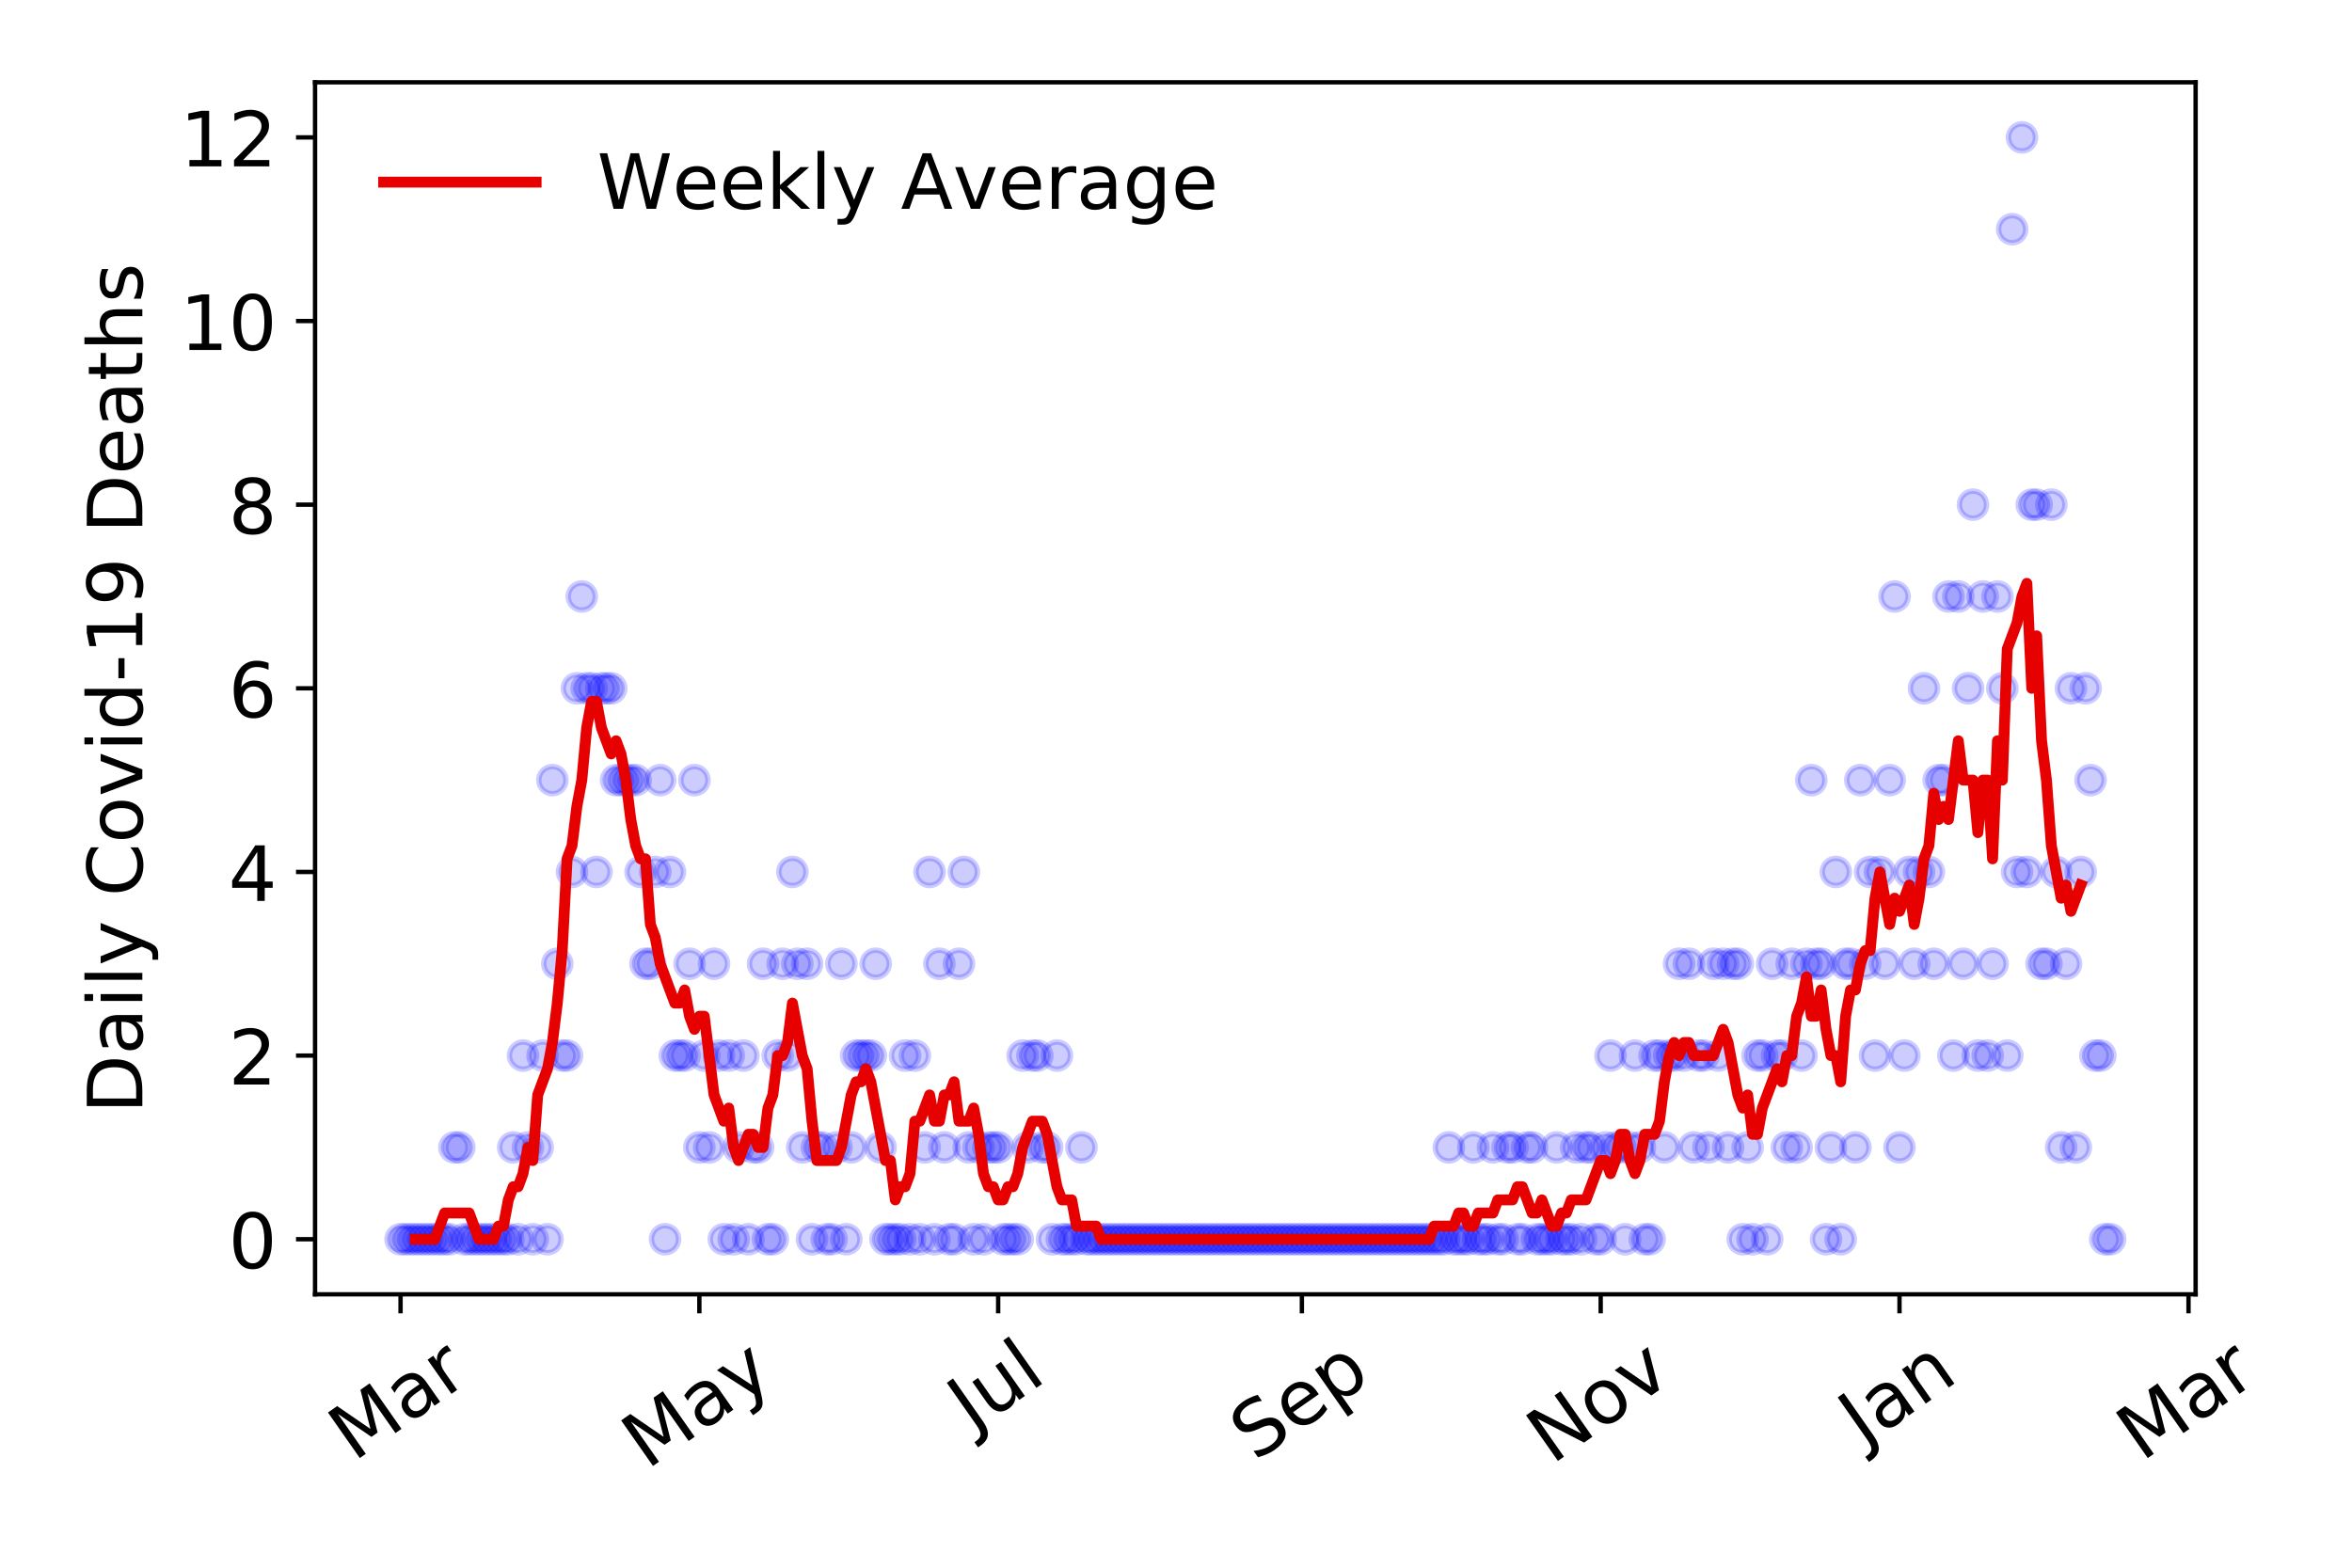 <?xml version="1.0" encoding="utf-8" standalone="no"?>
<!DOCTYPE svg PUBLIC "-//W3C//DTD SVG 1.1//EN"
  "http://www.w3.org/Graphics/SVG/1.1/DTD/svg11.dtd">
<!-- Created with matplotlib (https://matplotlib.org/) -->
<svg height="288pt" version="1.1" viewBox="0 0 432 288" width="432pt" xmlns="http://www.w3.org/2000/svg" xmlns:xlink="http://www.w3.org/1999/xlink">
 <defs>
  <style type="text/css">
*{stroke-linecap:butt;stroke-linejoin:round;}
  </style>
 </defs>
 <g id="figure_1">
  <g id="patch_1">
   <path d="M 0 288 
L 432 288 
L 432 0 
L 0 0 
z
" style="fill:#ffffff;"/>
  </g>
  <g id="axes_1">
   <g id="patch_2">
    <path d="M 57.87 237.778 
L 403.276 237.778 
L 403.276 15.12 
L 57.87 15.12 
z
" style="fill:#ffffff;"/>
   </g>
   <g id="matplotlib.axis_1">
    <g id="xtick_1">
     <g id="line2d_1">
      <defs>
       <path d="M 0 0 
L 0 3.5 
" id="mc0554a0383" style="stroke:#000000;stroke-width:0.8;"/>
      </defs>
      <g>
       <use style="stroke:#000000;stroke-width:0.8;" x="73.57" xlink:href="#mc0554a0383" y="237.778"/>
      </g>
     </g>
     <g id="text_1">
      <!-- Mar -->
      <defs>
       <path d="M 9.812 72.906 
L 24.516 72.906 
L 43.109 23.297 
L 61.812 72.906 
L 76.516 72.906 
L 76.516 0 
L 66.891 0 
L 66.891 64.016 
L 48.094 14.016 
L 38.188 14.016 
L 19.391 64.016 
L 19.391 0 
L 9.812 0 
z
" id="DejaVuSans-77"/>
       <path d="M 34.281 27.484 
Q 23.391 27.484 19.188 25 
Q 14.984 22.516 14.984 16.5 
Q 14.984 11.719 18.141 8.906 
Q 21.297 6.109 26.703 6.109 
Q 34.188 6.109 38.703 11.406 
Q 43.219 16.703 43.219 25.484 
L 43.219 27.484 
z
M 52.203 31.203 
L 52.203 0 
L 43.219 0 
L 43.219 8.297 
Q 40.141 3.328 35.547 0.953 
Q 30.953 -1.422 24.312 -1.422 
Q 15.922 -1.422 10.953 3.297 
Q 6 8.016 6 15.922 
Q 6 25.141 12.172 29.828 
Q 18.359 34.516 30.609 34.516 
L 43.219 34.516 
L 43.219 35.406 
Q 43.219 41.609 39.141 45 
Q 35.062 48.391 27.688 48.391 
Q 23 48.391 18.547 47.266 
Q 14.109 46.141 10.016 43.891 
L 10.016 52.203 
Q 14.938 54.109 19.578 55.047 
Q 24.219 56 28.609 56 
Q 40.484 56 46.344 49.844 
Q 52.203 43.703 52.203 31.203 
z
" id="DejaVuSans-97"/>
       <path d="M 41.109 46.297 
Q 39.594 47.172 37.812 47.578 
Q 36.031 48 33.891 48 
Q 26.266 48 22.188 43.047 
Q 18.109 38.094 18.109 28.812 
L 18.109 0 
L 9.078 0 
L 9.078 54.688 
L 18.109 54.688 
L 18.109 46.188 
Q 20.953 51.172 25.484 53.578 
Q 30.031 56 36.531 56 
Q 37.453 56 38.578 55.875 
Q 39.703 55.766 41.062 55.516 
z
" id="DejaVuSans-114"/>
      </defs>
      <g transform="translate(64.967 268.643)rotate(-35)scale(0.14 -0.14)">
       <use xlink:href="#DejaVuSans-77"/>
       <use x="86.279" xlink:href="#DejaVuSans-97"/>
       <use x="147.559" xlink:href="#DejaVuSans-114"/>
      </g>
     </g>
    </g>
    <g id="xtick_2">
     <g id="line2d_2">
      <g>
       <use style="stroke:#000000;stroke-width:0.8;" x="128.454" xlink:href="#mc0554a0383" y="237.778"/>
      </g>
     </g>
     <g id="text_2">
      <!-- May -->
      <defs>
       <path d="M 32.172 -5.078 
Q 28.375 -14.844 24.75 -17.812 
Q 21.141 -20.797 15.094 -20.797 
L 7.906 -20.797 
L 7.906 -13.281 
L 13.188 -13.281 
Q 16.891 -13.281 18.938 -11.516 
Q 21 -9.766 23.484 -3.219 
L 25.094 0.875 
L 2.984 54.688 
L 12.5 54.688 
L 29.594 11.922 
L 46.688 54.688 
L 56.203 54.688 
z
" id="DejaVuSans-121"/>
      </defs>
      <g transform="translate(118.814 270.094)rotate(-35)scale(0.14 -0.14)">
       <use xlink:href="#DejaVuSans-77"/>
       <use x="86.279" xlink:href="#DejaVuSans-97"/>
       <use x="147.559" xlink:href="#DejaVuSans-121"/>
      </g>
     </g>
    </g>
    <g id="xtick_3">
     <g id="line2d_3">
      <g>
       <use style="stroke:#000000;stroke-width:0.8;" x="183.337" xlink:href="#mc0554a0383" y="237.778"/>
      </g>
     </g>
     <g id="text_3">
      <!-- Jul -->
      <defs>
       <path d="M 9.812 72.906 
L 19.672 72.906 
L 19.672 5.078 
Q 19.672 -8.109 14.672 -14.062 
Q 9.672 -20.016 -1.422 -20.016 
L -5.172 -20.016 
L -5.172 -11.719 
L -2.094 -11.719 
Q 4.438 -11.719 7.125 -8.047 
Q 9.812 -4.391 9.812 5.078 
z
" id="DejaVuSans-74"/>
       <path d="M 8.5 21.578 
L 8.5 54.688 
L 17.484 54.688 
L 17.484 21.922 
Q 17.484 14.156 20.5 10.266 
Q 23.531 6.391 29.594 6.391 
Q 36.859 6.391 41.078 11.031 
Q 45.312 15.672 45.312 23.688 
L 45.312 54.688 
L 54.297 54.688 
L 54.297 0 
L 45.312 0 
L 45.312 8.406 
Q 42.047 3.422 37.719 1 
Q 33.406 -1.422 27.688 -1.422 
Q 18.266 -1.422 13.375 4.438 
Q 8.5 10.297 8.5 21.578 
z
M 31.109 56 
z
" id="DejaVuSans-117"/>
       <path d="M 9.422 75.984 
L 18.406 75.984 
L 18.406 0 
L 9.422 0 
z
" id="DejaVuSans-108"/>
      </defs>
      <g transform="translate(178.634 263.181)rotate(-35)scale(0.14 -0.14)">
       <use xlink:href="#DejaVuSans-74"/>
       <use x="29.492" xlink:href="#DejaVuSans-117"/>
       <use x="92.871" xlink:href="#DejaVuSans-108"/>
      </g>
     </g>
    </g>
    <g id="xtick_4">
     <g id="line2d_4">
      <g>
       <use style="stroke:#000000;stroke-width:0.8;" x="239.12" xlink:href="#mc0554a0383" y="237.778"/>
      </g>
     </g>
     <g id="text_4">
      <!-- Sep -->
      <defs>
       <path d="M 53.516 70.516 
L 53.516 60.891 
Q 47.906 63.578 42.922 64.891 
Q 37.938 66.219 33.297 66.219 
Q 25.25 66.219 20.875 63.094 
Q 16.5 59.969 16.5 54.203 
Q 16.5 49.359 19.406 46.891 
Q 22.312 44.438 30.422 42.922 
L 36.375 41.703 
Q 47.406 39.594 52.656 34.297 
Q 57.906 29 57.906 20.125 
Q 57.906 9.516 50.797 4.047 
Q 43.703 -1.422 29.984 -1.422 
Q 24.812 -1.422 18.969 -0.25 
Q 13.141 0.922 6.891 3.219 
L 6.891 13.375 
Q 12.891 10.016 18.656 8.297 
Q 24.422 6.594 29.984 6.594 
Q 38.422 6.594 43.016 9.906 
Q 47.609 13.234 47.609 19.391 
Q 47.609 24.75 44.312 27.781 
Q 41.016 30.812 33.5 32.328 
L 27.484 33.5 
Q 16.453 35.688 11.516 40.375 
Q 6.594 45.062 6.594 53.422 
Q 6.594 63.094 13.406 68.656 
Q 20.219 74.219 32.172 74.219 
Q 37.312 74.219 42.625 73.281 
Q 47.953 72.359 53.516 70.516 
z
" id="DejaVuSans-83"/>
       <path d="M 56.203 29.594 
L 56.203 25.203 
L 14.891 25.203 
Q 15.484 15.922 20.484 11.062 
Q 25.484 6.203 34.422 6.203 
Q 39.594 6.203 44.453 7.469 
Q 49.312 8.734 54.109 11.281 
L 54.109 2.781 
Q 49.266 0.734 44.188 -0.344 
Q 39.109 -1.422 33.891 -1.422 
Q 20.797 -1.422 13.156 6.188 
Q 5.516 13.812 5.516 26.812 
Q 5.516 40.234 12.766 48.109 
Q 20.016 56 32.328 56 
Q 43.359 56 49.781 48.891 
Q 56.203 41.797 56.203 29.594 
z
M 47.219 32.234 
Q 47.125 39.594 43.094 43.984 
Q 39.062 48.391 32.422 48.391 
Q 24.906 48.391 20.391 44.141 
Q 15.875 39.891 15.188 32.172 
z
" id="DejaVuSans-101"/>
       <path d="M 18.109 8.203 
L 18.109 -20.797 
L 9.078 -20.797 
L 9.078 54.688 
L 18.109 54.688 
L 18.109 46.391 
Q 20.953 51.266 25.266 53.625 
Q 29.594 56 35.594 56 
Q 45.562 56 51.781 48.094 
Q 58.016 40.188 58.016 27.297 
Q 58.016 14.406 51.781 6.484 
Q 45.562 -1.422 35.594 -1.422 
Q 29.594 -1.422 25.266 0.953 
Q 20.953 3.328 18.109 8.203 
z
M 48.688 27.297 
Q 48.688 37.203 44.609 42.844 
Q 40.531 48.484 33.406 48.484 
Q 26.266 48.484 22.188 42.844 
Q 18.109 37.203 18.109 27.297 
Q 18.109 17.391 22.188 11.75 
Q 26.266 6.109 33.406 6.109 
Q 40.531 6.109 44.609 11.75 
Q 48.688 17.391 48.688 27.297 
z
" id="DejaVuSans-112"/>
      </defs>
      <g transform="translate(230.527 268.629)rotate(-35)scale(0.14 -0.14)">
       <use xlink:href="#DejaVuSans-83"/>
       <use x="63.477" xlink:href="#DejaVuSans-101"/>
       <use x="125" xlink:href="#DejaVuSans-112"/>
      </g>
     </g>
    </g>
    <g id="xtick_5">
     <g id="line2d_5">
      <g>
       <use style="stroke:#000000;stroke-width:0.8;" x="294.004" xlink:href="#mc0554a0383" y="237.778"/>
      </g>
     </g>
     <g id="text_5">
      <!-- Nov -->
      <defs>
       <path d="M 9.812 72.906 
L 23.094 72.906 
L 55.422 11.922 
L 55.422 72.906 
L 64.984 72.906 
L 64.984 0 
L 51.703 0 
L 19.391 60.984 
L 19.391 0 
L 9.812 0 
z
" id="DejaVuSans-78"/>
       <path d="M 30.609 48.391 
Q 23.391 48.391 19.188 42.75 
Q 14.984 37.109 14.984 27.297 
Q 14.984 17.484 19.156 11.844 
Q 23.344 6.203 30.609 6.203 
Q 37.797 6.203 41.984 11.859 
Q 46.188 17.531 46.188 27.297 
Q 46.188 37.016 41.984 42.703 
Q 37.797 48.391 30.609 48.391 
z
M 30.609 56 
Q 42.328 56 49.016 48.375 
Q 55.719 40.766 55.719 27.297 
Q 55.719 13.875 49.016 6.219 
Q 42.328 -1.422 30.609 -1.422 
Q 18.844 -1.422 12.172 6.219 
Q 5.516 13.875 5.516 27.297 
Q 5.516 40.766 12.172 48.375 
Q 18.844 56 30.609 56 
z
" id="DejaVuSans-111"/>
       <path d="M 2.984 54.688 
L 12.5 54.688 
L 29.594 8.797 
L 46.688 54.688 
L 56.203 54.688 
L 35.688 0 
L 23.484 0 
z
" id="DejaVuSans-118"/>
      </defs>
      <g transform="translate(285.027 269.166)rotate(-35)scale(0.14 -0.14)">
       <use xlink:href="#DejaVuSans-78"/>
       <use x="74.805" xlink:href="#DejaVuSans-111"/>
       <use x="135.986" xlink:href="#DejaVuSans-118"/>
      </g>
     </g>
    </g>
    <g id="xtick_6">
     <g id="line2d_6">
      <g>
       <use style="stroke:#000000;stroke-width:0.8;" x="348.887" xlink:href="#mc0554a0383" y="237.778"/>
      </g>
     </g>
     <g id="text_6">
      <!-- Jan -->
      <defs>
       <path d="M 54.891 33.016 
L 54.891 0 
L 45.906 0 
L 45.906 32.719 
Q 45.906 40.484 42.875 44.328 
Q 39.844 48.188 33.797 48.188 
Q 26.516 48.188 22.312 43.547 
Q 18.109 38.922 18.109 30.906 
L 18.109 0 
L 9.078 0 
L 9.078 54.688 
L 18.109 54.688 
L 18.109 46.188 
Q 21.344 51.125 25.703 53.562 
Q 30.078 56 35.797 56 
Q 45.219 56 50.047 50.172 
Q 54.891 44.344 54.891 33.016 
z
" id="DejaVuSans-110"/>
      </defs>
      <g transform="translate(342.264 265.871)rotate(-35)scale(0.14 -0.14)">
       <use xlink:href="#DejaVuSans-74"/>
       <use x="29.492" xlink:href="#DejaVuSans-97"/>
       <use x="90.771" xlink:href="#DejaVuSans-110"/>
      </g>
     </g>
    </g>
    <g id="xtick_7">
     <g id="line2d_7">
      <g>
       <use style="stroke:#000000;stroke-width:0.8;" x="401.971" xlink:href="#mc0554a0383" y="237.778"/>
      </g>
     </g>
     <g id="text_7">
      <!-- Mar -->
      <g transform="translate(393.368 268.643)rotate(-35)scale(0.14 -0.14)">
       <use xlink:href="#DejaVuSans-77"/>
       <use x="86.279" xlink:href="#DejaVuSans-97"/>
       <use x="147.559" xlink:href="#DejaVuSans-114"/>
      </g>
     </g>
    </g>
   </g>
   <g id="matplotlib.axis_2">
    <g id="ytick_1">
     <g id="line2d_8">
      <defs>
       <path d="M 0 0 
L -3.5 0 
" id="m0a7777f3bc" style="stroke:#000000;stroke-width:0.8;"/>
      </defs>
      <g>
       <use style="stroke:#000000;stroke-width:0.8;" x="57.87" xlink:href="#m0a7777f3bc" y="227.657"/>
      </g>
     </g>
     <g id="text_8">
      <!-- 0 -->
      <defs>
       <path d="M 31.781 66.406 
Q 24.172 66.406 20.328 58.906 
Q 16.5 51.422 16.5 36.375 
Q 16.5 21.391 20.328 13.891 
Q 24.172 6.391 31.781 6.391 
Q 39.453 6.391 43.281 13.891 
Q 47.125 21.391 47.125 36.375 
Q 47.125 51.422 43.281 58.906 
Q 39.453 66.406 31.781 66.406 
z
M 31.781 74.219 
Q 44.047 74.219 50.516 64.516 
Q 56.984 54.828 56.984 36.375 
Q 56.984 17.969 50.516 8.266 
Q 44.047 -1.422 31.781 -1.422 
Q 19.531 -1.422 13.062 8.266 
Q 6.594 17.969 6.594 36.375 
Q 6.594 54.828 13.062 64.516 
Q 19.531 74.219 31.781 74.219 
z
" id="DejaVuSans-48"/>
      </defs>
      <g transform="translate(41.962 232.976)scale(0.14 -0.14)">
       <use xlink:href="#DejaVuSans-48"/>
      </g>
     </g>
    </g>
    <g id="ytick_2">
     <g id="line2d_9">
      <g>
       <use style="stroke:#000000;stroke-width:0.8;" x="57.87" xlink:href="#m0a7777f3bc" y="193.921"/>
      </g>
     </g>
     <g id="text_9">
      <!-- 2 -->
      <defs>
       <path d="M 19.188 8.297 
L 53.609 8.297 
L 53.609 0 
L 7.328 0 
L 7.328 8.297 
Q 12.938 14.109 22.625 23.891 
Q 32.328 33.688 34.812 36.531 
Q 39.547 41.844 41.422 45.531 
Q 43.312 49.219 43.312 52.781 
Q 43.312 58.594 39.234 62.25 
Q 35.156 65.922 28.609 65.922 
Q 23.969 65.922 18.812 64.312 
Q 13.672 62.703 7.812 59.422 
L 7.812 69.391 
Q 13.766 71.781 18.938 73 
Q 24.125 74.219 28.422 74.219 
Q 39.75 74.219 46.484 68.547 
Q 53.219 62.891 53.219 53.422 
Q 53.219 48.922 51.531 44.891 
Q 49.859 40.875 45.406 35.406 
Q 44.188 33.984 37.641 27.219 
Q 31.109 20.453 19.188 8.297 
z
" id="DejaVuSans-50"/>
      </defs>
      <g transform="translate(41.962 199.24)scale(0.14 -0.14)">
       <use xlink:href="#DejaVuSans-50"/>
      </g>
     </g>
    </g>
    <g id="ytick_3">
     <g id="line2d_10">
      <g>
       <use style="stroke:#000000;stroke-width:0.8;" x="57.87" xlink:href="#m0a7777f3bc" y="160.185"/>
      </g>
     </g>
     <g id="text_10">
      <!-- 4 -->
      <defs>
       <path d="M 37.797 64.312 
L 12.891 25.391 
L 37.797 25.391 
z
M 35.203 72.906 
L 47.609 72.906 
L 47.609 25.391 
L 58.016 25.391 
L 58.016 17.188 
L 47.609 17.188 
L 47.609 0 
L 37.797 0 
L 37.797 17.188 
L 4.891 17.188 
L 4.891 26.703 
z
" id="DejaVuSans-52"/>
      </defs>
      <g transform="translate(41.962 165.504)scale(0.14 -0.14)">
       <use xlink:href="#DejaVuSans-52"/>
      </g>
     </g>
    </g>
    <g id="ytick_4">
     <g id="line2d_11">
      <g>
       <use style="stroke:#000000;stroke-width:0.8;" x="57.87" xlink:href="#m0a7777f3bc" y="126.449"/>
      </g>
     </g>
     <g id="text_11">
      <!-- 6 -->
      <defs>
       <path d="M 33.016 40.375 
Q 26.375 40.375 22.484 35.828 
Q 18.609 31.297 18.609 23.391 
Q 18.609 15.531 22.484 10.953 
Q 26.375 6.391 33.016 6.391 
Q 39.656 6.391 43.531 10.953 
Q 47.406 15.531 47.406 23.391 
Q 47.406 31.297 43.531 35.828 
Q 39.656 40.375 33.016 40.375 
z
M 52.594 71.297 
L 52.594 62.312 
Q 48.875 64.062 45.094 64.984 
Q 41.312 65.922 37.594 65.922 
Q 27.828 65.922 22.672 59.328 
Q 17.531 52.734 16.797 39.406 
Q 19.672 43.656 24.016 45.922 
Q 28.375 48.188 33.594 48.188 
Q 44.578 48.188 50.953 41.516 
Q 57.328 34.859 57.328 23.391 
Q 57.328 12.156 50.688 5.359 
Q 44.047 -1.422 33.016 -1.422 
Q 20.359 -1.422 13.672 8.266 
Q 6.984 17.969 6.984 36.375 
Q 6.984 53.656 15.188 63.938 
Q 23.391 74.219 37.203 74.219 
Q 40.922 74.219 44.703 73.484 
Q 48.484 72.75 52.594 71.297 
z
" id="DejaVuSans-54"/>
      </defs>
      <g transform="translate(41.962 131.768)scale(0.14 -0.14)">
       <use xlink:href="#DejaVuSans-54"/>
      </g>
     </g>
    </g>
    <g id="ytick_5">
     <g id="line2d_12">
      <g>
       <use style="stroke:#000000;stroke-width:0.8;" x="57.87" xlink:href="#m0a7777f3bc" y="92.713"/>
      </g>
     </g>
     <g id="text_12">
      <!-- 8 -->
      <defs>
       <path d="M 31.781 34.625 
Q 24.75 34.625 20.719 30.859 
Q 16.703 27.094 16.703 20.516 
Q 16.703 13.922 20.719 10.156 
Q 24.75 6.391 31.781 6.391 
Q 38.812 6.391 42.859 10.172 
Q 46.922 13.969 46.922 20.516 
Q 46.922 27.094 42.891 30.859 
Q 38.875 34.625 31.781 34.625 
z
M 21.922 38.812 
Q 15.578 40.375 12.031 44.719 
Q 8.5 49.078 8.5 55.328 
Q 8.5 64.062 14.719 69.141 
Q 20.953 74.219 31.781 74.219 
Q 42.672 74.219 48.875 69.141 
Q 55.078 64.062 55.078 55.328 
Q 55.078 49.078 51.531 44.719 
Q 48 40.375 41.703 38.812 
Q 48.828 37.156 52.797 32.312 
Q 56.781 27.484 56.781 20.516 
Q 56.781 9.906 50.312 4.234 
Q 43.844 -1.422 31.781 -1.422 
Q 19.734 -1.422 13.25 4.234 
Q 6.781 9.906 6.781 20.516 
Q 6.781 27.484 10.781 32.312 
Q 14.797 37.156 21.922 38.812 
z
M 18.312 54.391 
Q 18.312 48.734 21.844 45.562 
Q 25.391 42.391 31.781 42.391 
Q 38.141 42.391 41.719 45.562 
Q 45.312 48.734 45.312 54.391 
Q 45.312 60.062 41.719 63.234 
Q 38.141 66.406 31.781 66.406 
Q 25.391 66.406 21.844 63.234 
Q 18.312 60.062 18.312 54.391 
z
" id="DejaVuSans-56"/>
      </defs>
      <g transform="translate(41.962 98.032)scale(0.14 -0.14)">
       <use xlink:href="#DejaVuSans-56"/>
      </g>
     </g>
    </g>
    <g id="ytick_6">
     <g id="line2d_13">
      <g>
       <use style="stroke:#000000;stroke-width:0.8;" x="57.87" xlink:href="#m0a7777f3bc" y="58.977"/>
      </g>
     </g>
     <g id="text_13">
      <!-- 10 -->
      <defs>
       <path d="M 12.406 8.297 
L 28.516 8.297 
L 28.516 63.922 
L 10.984 60.406 
L 10.984 69.391 
L 28.422 72.906 
L 38.281 72.906 
L 38.281 8.297 
L 54.391 8.297 
L 54.391 0 
L 12.406 0 
z
" id="DejaVuSans-49"/>
      </defs>
      <g transform="translate(33.055 64.296)scale(0.14 -0.14)">
       <use xlink:href="#DejaVuSans-49"/>
       <use x="63.623" xlink:href="#DejaVuSans-48"/>
      </g>
     </g>
    </g>
    <g id="ytick_7">
     <g id="line2d_14">
      <g>
       <use style="stroke:#000000;stroke-width:0.8;" x="57.87" xlink:href="#m0a7777f3bc" y="25.241"/>
      </g>
     </g>
     <g id="text_14">
      <!-- 12 -->
      <g transform="translate(33.055 30.56)scale(0.14 -0.14)">
       <use xlink:href="#DejaVuSans-49"/>
       <use x="63.623" xlink:href="#DejaVuSans-50"/>
      </g>
     </g>
    </g>
    <g id="text_15">
     <!-- Daily Covid-19 Deaths -->
     <defs>
      <path d="M 19.672 64.797 
L 19.672 8.109 
L 31.594 8.109 
Q 46.688 8.109 53.688 14.938 
Q 60.688 21.781 60.688 36.531 
Q 60.688 51.172 53.688 57.984 
Q 46.688 64.797 31.594 64.797 
z
M 9.812 72.906 
L 30.078 72.906 
Q 51.266 72.906 61.172 64.094 
Q 71.094 55.281 71.094 36.531 
Q 71.094 17.672 61.125 8.828 
Q 51.172 0 30.078 0 
L 9.812 0 
z
" id="DejaVuSans-68"/>
      <path d="M 9.422 54.688 
L 18.406 54.688 
L 18.406 0 
L 9.422 0 
z
M 9.422 75.984 
L 18.406 75.984 
L 18.406 64.594 
L 9.422 64.594 
z
" id="DejaVuSans-105"/>
      <path id="DejaVuSans-32"/>
      <path d="M 64.406 67.281 
L 64.406 56.891 
Q 59.422 61.531 53.781 63.812 
Q 48.141 66.109 41.797 66.109 
Q 29.297 66.109 22.656 58.469 
Q 16.016 50.828 16.016 36.375 
Q 16.016 21.969 22.656 14.328 
Q 29.297 6.688 41.797 6.688 
Q 48.141 6.688 53.781 8.984 
Q 59.422 11.281 64.406 15.922 
L 64.406 5.609 
Q 59.234 2.094 53.438 0.328 
Q 47.656 -1.422 41.219 -1.422 
Q 24.656 -1.422 15.125 8.703 
Q 5.609 18.844 5.609 36.375 
Q 5.609 53.953 15.125 64.078 
Q 24.656 74.219 41.219 74.219 
Q 47.75 74.219 53.531 72.484 
Q 59.328 70.75 64.406 67.281 
z
" id="DejaVuSans-67"/>
      <path d="M 45.406 46.391 
L 45.406 75.984 
L 54.391 75.984 
L 54.391 0 
L 45.406 0 
L 45.406 8.203 
Q 42.578 3.328 38.25 0.953 
Q 33.938 -1.422 27.875 -1.422 
Q 17.969 -1.422 11.734 6.484 
Q 5.516 14.406 5.516 27.297 
Q 5.516 40.188 11.734 48.094 
Q 17.969 56 27.875 56 
Q 33.938 56 38.25 53.625 
Q 42.578 51.266 45.406 46.391 
z
M 14.797 27.297 
Q 14.797 17.391 18.875 11.75 
Q 22.953 6.109 30.078 6.109 
Q 37.203 6.109 41.297 11.75 
Q 45.406 17.391 45.406 27.297 
Q 45.406 37.203 41.297 42.844 
Q 37.203 48.484 30.078 48.484 
Q 22.953 48.484 18.875 42.844 
Q 14.797 37.203 14.797 27.297 
z
" id="DejaVuSans-100"/>
      <path d="M 4.891 31.391 
L 31.203 31.391 
L 31.203 23.391 
L 4.891 23.391 
z
" id="DejaVuSans-45"/>
      <path d="M 10.984 1.516 
L 10.984 10.5 
Q 14.703 8.734 18.5 7.812 
Q 22.312 6.891 25.984 6.891 
Q 35.75 6.891 40.891 13.453 
Q 46.047 20.016 46.781 33.406 
Q 43.953 29.203 39.594 26.953 
Q 35.25 24.703 29.984 24.703 
Q 19.047 24.703 12.672 31.312 
Q 6.297 37.938 6.297 49.422 
Q 6.297 60.641 12.938 67.422 
Q 19.578 74.219 30.609 74.219 
Q 43.266 74.219 49.922 64.516 
Q 56.594 54.828 56.594 36.375 
Q 56.594 19.141 48.406 8.859 
Q 40.234 -1.422 26.422 -1.422 
Q 22.703 -1.422 18.891 -0.688 
Q 15.094 0.047 10.984 1.516 
z
M 30.609 32.422 
Q 37.25 32.422 41.125 36.953 
Q 45.016 41.5 45.016 49.422 
Q 45.016 57.281 41.125 61.844 
Q 37.25 66.406 30.609 66.406 
Q 23.969 66.406 20.094 61.844 
Q 16.219 57.281 16.219 49.422 
Q 16.219 41.5 20.094 36.953 
Q 23.969 32.422 30.609 32.422 
z
" id="DejaVuSans-57"/>
      <path d="M 18.312 70.219 
L 18.312 54.688 
L 36.812 54.688 
L 36.812 47.703 
L 18.312 47.703 
L 18.312 18.016 
Q 18.312 11.328 20.141 9.422 
Q 21.969 7.516 27.594 7.516 
L 36.812 7.516 
L 36.812 0 
L 27.594 0 
Q 17.188 0 13.234 3.875 
Q 9.281 7.766 9.281 18.016 
L 9.281 47.703 
L 2.688 47.703 
L 2.688 54.688 
L 9.281 54.688 
L 9.281 70.219 
z
" id="DejaVuSans-116"/>
      <path d="M 54.891 33.016 
L 54.891 0 
L 45.906 0 
L 45.906 32.719 
Q 45.906 40.484 42.875 44.328 
Q 39.844 48.188 33.797 48.188 
Q 26.516 48.188 22.312 43.547 
Q 18.109 38.922 18.109 30.906 
L 18.109 0 
L 9.078 0 
L 9.078 75.984 
L 18.109 75.984 
L 18.109 46.188 
Q 21.344 51.125 25.703 53.562 
Q 30.078 56 35.797 56 
Q 45.219 56 50.047 50.172 
Q 54.891 44.344 54.891 33.016 
z
" id="DejaVuSans-104"/>
      <path d="M 44.281 53.078 
L 44.281 44.578 
Q 40.484 46.531 36.375 47.5 
Q 32.281 48.484 27.875 48.484 
Q 21.188 48.484 17.844 46.438 
Q 14.5 44.391 14.5 40.281 
Q 14.5 37.156 16.891 35.375 
Q 19.281 33.594 26.516 31.984 
L 29.594 31.297 
Q 39.156 29.25 43.188 25.516 
Q 47.219 21.781 47.219 15.094 
Q 47.219 7.469 41.188 3.016 
Q 35.156 -1.422 24.609 -1.422 
Q 20.219 -1.422 15.453 -0.562 
Q 10.688 0.297 5.422 2 
L 5.422 11.281 
Q 10.406 8.688 15.234 7.391 
Q 20.062 6.109 24.812 6.109 
Q 31.156 6.109 34.562 8.281 
Q 37.984 10.453 37.984 14.406 
Q 37.984 18.062 35.516 20.016 
Q 33.062 21.969 24.703 23.781 
L 21.578 24.516 
Q 13.234 26.266 9.516 29.906 
Q 5.812 33.547 5.812 39.891 
Q 5.812 47.609 11.281 51.797 
Q 16.75 56 26.812 56 
Q 31.781 56 36.172 55.266 
Q 40.578 54.547 44.281 53.078 
z
" id="DejaVuSans-115"/>
     </defs>
     <g transform="translate(26.143 204.56)rotate(-90)scale(0.14 -0.14)">
      <use xlink:href="#DejaVuSans-68"/>
      <use x="77.002" xlink:href="#DejaVuSans-97"/>
      <use x="138.281" xlink:href="#DejaVuSans-105"/>
      <use x="166.064" xlink:href="#DejaVuSans-108"/>
      <use x="193.848" xlink:href="#DejaVuSans-121"/>
      <use x="253.027" xlink:href="#DejaVuSans-32"/>
      <use x="284.814" xlink:href="#DejaVuSans-67"/>
      <use x="354.639" xlink:href="#DejaVuSans-111"/>
      <use x="415.82" xlink:href="#DejaVuSans-118"/>
      <use x="475" xlink:href="#DejaVuSans-105"/>
      <use x="502.783" xlink:href="#DejaVuSans-100"/>
      <use x="566.26" xlink:href="#DejaVuSans-45"/>
      <use x="602.344" xlink:href="#DejaVuSans-49"/>
      <use x="665.967" xlink:href="#DejaVuSans-57"/>
      <use x="729.59" xlink:href="#DejaVuSans-32"/>
      <use x="761.377" xlink:href="#DejaVuSans-68"/>
      <use x="838.379" xlink:href="#DejaVuSans-101"/>
      <use x="899.902" xlink:href="#DejaVuSans-97"/>
      <use x="961.182" xlink:href="#DejaVuSans-116"/>
      <use x="1000.391" xlink:href="#DejaVuSans-104"/>
      <use x="1063.77" xlink:href="#DejaVuSans-115"/>
     </g>
    </g>
   </g>
   <g id="line2d_15">
    <defs>
     <path d="M 0 2.5 
C 0.663 2.5 1.299 2.237 1.768 1.768 
C 2.237 1.299 2.5 0.663 2.5 0 
C 2.5 -0.663 2.237 -1.299 1.768 -1.768 
C 1.299 -2.237 0.663 -2.5 0 -2.5 
C -0.663 -2.5 -1.299 -2.237 -1.768 -1.768 
C -2.237 -1.299 -2.5 -0.663 -2.5 0 
C -2.5 0.663 -2.237 1.299 -1.768 1.768 
C -1.299 2.237 -0.663 2.5 0 2.5 
z
" id="ma9099e076d" style="stroke:#0000ff;stroke-opacity:0.2;"/>
    </defs>
    <g clip-path="url(#p2fc6bf96dd)">
     <use style="fill:#0000ff;fill-opacity:0.2;stroke:#0000ff;stroke-opacity:0.2;" x="73.57" xlink:href="#ma9099e076d" y="227.657"/>
     <use style="fill:#0000ff;fill-opacity:0.2;stroke:#0000ff;stroke-opacity:0.2;" x="74.47" xlink:href="#ma9099e076d" y="227.657"/>
     <use style="fill:#0000ff;fill-opacity:0.2;stroke:#0000ff;stroke-opacity:0.2;" x="75.37" xlink:href="#ma9099e076d" y="227.657"/>
     <use style="fill:#0000ff;fill-opacity:0.2;stroke:#0000ff;stroke-opacity:0.2;" x="76.269" xlink:href="#ma9099e076d" y="227.657"/>
     <use style="fill:#0000ff;fill-opacity:0.2;stroke:#0000ff;stroke-opacity:0.2;" x="77.169" xlink:href="#ma9099e076d" y="227.657"/>
     <use style="fill:#0000ff;fill-opacity:0.2;stroke:#0000ff;stroke-opacity:0.2;" x="78.069" xlink:href="#ma9099e076d" y="227.657"/>
     <use style="fill:#0000ff;fill-opacity:0.2;stroke:#0000ff;stroke-opacity:0.2;" x="78.969" xlink:href="#ma9099e076d" y="227.657"/>
     <use style="fill:#0000ff;fill-opacity:0.2;stroke:#0000ff;stroke-opacity:0.2;" x="79.868" xlink:href="#ma9099e076d" y="227.657"/>
     <use style="fill:#0000ff;fill-opacity:0.2;stroke:#0000ff;stroke-opacity:0.2;" x="80.768" xlink:href="#ma9099e076d" y="227.657"/>
     <use style="fill:#0000ff;fill-opacity:0.2;stroke:#0000ff;stroke-opacity:0.2;" x="81.668" xlink:href="#ma9099e076d" y="227.657"/>
     <use style="fill:#0000ff;fill-opacity:0.2;stroke:#0000ff;stroke-opacity:0.2;" x="82.568" xlink:href="#ma9099e076d" y="227.657"/>
     <use style="fill:#0000ff;fill-opacity:0.2;stroke:#0000ff;stroke-opacity:0.2;" x="83.467" xlink:href="#ma9099e076d" y="210.789"/>
     <use style="fill:#0000ff;fill-opacity:0.2;stroke:#0000ff;stroke-opacity:0.2;" x="84.367" xlink:href="#ma9099e076d" y="210.789"/>
     <use style="fill:#0000ff;fill-opacity:0.2;stroke:#0000ff;stroke-opacity:0.2;" x="85.267" xlink:href="#ma9099e076d" y="227.657"/>
     <use style="fill:#0000ff;fill-opacity:0.2;stroke:#0000ff;stroke-opacity:0.2;" x="86.166" xlink:href="#ma9099e076d" y="227.657"/>
     <use style="fill:#0000ff;fill-opacity:0.2;stroke:#0000ff;stroke-opacity:0.2;" x="87.066" xlink:href="#ma9099e076d" y="227.657"/>
     <use style="fill:#0000ff;fill-opacity:0.2;stroke:#0000ff;stroke-opacity:0.2;" x="87.966" xlink:href="#ma9099e076d" y="227.657"/>
     <use style="fill:#0000ff;fill-opacity:0.2;stroke:#0000ff;stroke-opacity:0.2;" x="88.866" xlink:href="#ma9099e076d" y="227.657"/>
     <use style="fill:#0000ff;fill-opacity:0.2;stroke:#0000ff;stroke-opacity:0.2;" x="89.765" xlink:href="#ma9099e076d" y="227.657"/>
     <use style="fill:#0000ff;fill-opacity:0.2;stroke:#0000ff;stroke-opacity:0.2;" x="90.665" xlink:href="#ma9099e076d" y="227.657"/>
     <use style="fill:#0000ff;fill-opacity:0.2;stroke:#0000ff;stroke-opacity:0.2;" x="91.565" xlink:href="#ma9099e076d" y="227.657"/>
     <use style="fill:#0000ff;fill-opacity:0.2;stroke:#0000ff;stroke-opacity:0.2;" x="92.465" xlink:href="#ma9099e076d" y="227.657"/>
     <use style="fill:#0000ff;fill-opacity:0.2;stroke:#0000ff;stroke-opacity:0.2;" x="93.364" xlink:href="#ma9099e076d" y="227.657"/>
     <use style="fill:#0000ff;fill-opacity:0.2;stroke:#0000ff;stroke-opacity:0.2;" x="94.264" xlink:href="#ma9099e076d" y="210.789"/>
     <use style="fill:#0000ff;fill-opacity:0.2;stroke:#0000ff;stroke-opacity:0.2;" x="95.164" xlink:href="#ma9099e076d" y="227.657"/>
     <use style="fill:#0000ff;fill-opacity:0.2;stroke:#0000ff;stroke-opacity:0.2;" x="96.063" xlink:href="#ma9099e076d" y="193.921"/>
     <use style="fill:#0000ff;fill-opacity:0.2;stroke:#0000ff;stroke-opacity:0.2;" x="96.963" xlink:href="#ma9099e076d" y="210.789"/>
     <use style="fill:#0000ff;fill-opacity:0.2;stroke:#0000ff;stroke-opacity:0.2;" x="97.863" xlink:href="#ma9099e076d" y="227.657"/>
     <use style="fill:#0000ff;fill-opacity:0.2;stroke:#0000ff;stroke-opacity:0.2;" x="98.763" xlink:href="#ma9099e076d" y="210.789"/>
     <use style="fill:#0000ff;fill-opacity:0.2;stroke:#0000ff;stroke-opacity:0.2;" x="99.662" xlink:href="#ma9099e076d" y="193.921"/>
     <use style="fill:#0000ff;fill-opacity:0.2;stroke:#0000ff;stroke-opacity:0.2;" x="100.562" xlink:href="#ma9099e076d" y="227.657"/>
     <use style="fill:#0000ff;fill-opacity:0.2;stroke:#0000ff;stroke-opacity:0.2;" x="101.462" xlink:href="#ma9099e076d" y="143.317"/>
     <use style="fill:#0000ff;fill-opacity:0.2;stroke:#0000ff;stroke-opacity:0.2;" x="102.362" xlink:href="#ma9099e076d" y="177.053"/>
     <use style="fill:#0000ff;fill-opacity:0.2;stroke:#0000ff;stroke-opacity:0.2;" x="103.261" xlink:href="#ma9099e076d" y="193.921"/>
     <use style="fill:#0000ff;fill-opacity:0.2;stroke:#0000ff;stroke-opacity:0.2;" x="104.161" xlink:href="#ma9099e076d" y="193.921"/>
     <use style="fill:#0000ff;fill-opacity:0.2;stroke:#0000ff;stroke-opacity:0.2;" x="105.061" xlink:href="#ma9099e076d" y="160.185"/>
     <use style="fill:#0000ff;fill-opacity:0.2;stroke:#0000ff;stroke-opacity:0.2;" x="105.96" xlink:href="#ma9099e076d" y="126.449"/>
     <use style="fill:#0000ff;fill-opacity:0.2;stroke:#0000ff;stroke-opacity:0.2;" x="106.86" xlink:href="#ma9099e076d" y="109.581"/>
     <use style="fill:#0000ff;fill-opacity:0.2;stroke:#0000ff;stroke-opacity:0.2;" x="107.76" xlink:href="#ma9099e076d" y="126.449"/>
     <use style="fill:#0000ff;fill-opacity:0.2;stroke:#0000ff;stroke-opacity:0.2;" x="108.66" xlink:href="#ma9099e076d" y="126.449"/>
     <use style="fill:#0000ff;fill-opacity:0.2;stroke:#0000ff;stroke-opacity:0.2;" x="109.559" xlink:href="#ma9099e076d" y="160.185"/>
     <use style="fill:#0000ff;fill-opacity:0.2;stroke:#0000ff;stroke-opacity:0.2;" x="110.459" xlink:href="#ma9099e076d" y="126.449"/>
     <use style="fill:#0000ff;fill-opacity:0.2;stroke:#0000ff;stroke-opacity:0.2;" x="111.359" xlink:href="#ma9099e076d" y="126.449"/>
     <use style="fill:#0000ff;fill-opacity:0.2;stroke:#0000ff;stroke-opacity:0.2;" x="112.259" xlink:href="#ma9099e076d" y="126.449"/>
     <use style="fill:#0000ff;fill-opacity:0.2;stroke:#0000ff;stroke-opacity:0.2;" x="113.158" xlink:href="#ma9099e076d" y="143.317"/>
     <use style="fill:#0000ff;fill-opacity:0.2;stroke:#0000ff;stroke-opacity:0.2;" x="114.058" xlink:href="#ma9099e076d" y="143.317"/>
     <use style="fill:#0000ff;fill-opacity:0.2;stroke:#0000ff;stroke-opacity:0.2;" x="114.958" xlink:href="#ma9099e076d" y="143.317"/>
     <use style="fill:#0000ff;fill-opacity:0.2;stroke:#0000ff;stroke-opacity:0.2;" x="115.857" xlink:href="#ma9099e076d" y="143.317"/>
     <use style="fill:#0000ff;fill-opacity:0.2;stroke:#0000ff;stroke-opacity:0.2;" x="116.757" xlink:href="#ma9099e076d" y="143.317"/>
     <use style="fill:#0000ff;fill-opacity:0.2;stroke:#0000ff;stroke-opacity:0.2;" x="117.657" xlink:href="#ma9099e076d" y="160.185"/>
     <use style="fill:#0000ff;fill-opacity:0.2;stroke:#0000ff;stroke-opacity:0.2;" x="118.557" xlink:href="#ma9099e076d" y="177.053"/>
     <use style="fill:#0000ff;fill-opacity:0.2;stroke:#0000ff;stroke-opacity:0.2;" x="119.456" xlink:href="#ma9099e076d" y="177.053"/>
     <use style="fill:#0000ff;fill-opacity:0.2;stroke:#0000ff;stroke-opacity:0.2;" x="120.356" xlink:href="#ma9099e076d" y="160.185"/>
     <use style="fill:#0000ff;fill-opacity:0.2;stroke:#0000ff;stroke-opacity:0.2;" x="121.256" xlink:href="#ma9099e076d" y="143.317"/>
     <use style="fill:#0000ff;fill-opacity:0.2;stroke:#0000ff;stroke-opacity:0.2;" x="122.156" xlink:href="#ma9099e076d" y="227.657"/>
     <use style="fill:#0000ff;fill-opacity:0.2;stroke:#0000ff;stroke-opacity:0.2;" x="123.055" xlink:href="#ma9099e076d" y="160.185"/>
     <use style="fill:#0000ff;fill-opacity:0.2;stroke:#0000ff;stroke-opacity:0.2;" x="123.955" xlink:href="#ma9099e076d" y="193.921"/>
     <use style="fill:#0000ff;fill-opacity:0.2;stroke:#0000ff;stroke-opacity:0.2;" x="124.855" xlink:href="#ma9099e076d" y="193.921"/>
     <use style="fill:#0000ff;fill-opacity:0.2;stroke:#0000ff;stroke-opacity:0.2;" x="125.755" xlink:href="#ma9099e076d" y="193.921"/>
     <use style="fill:#0000ff;fill-opacity:0.2;stroke:#0000ff;stroke-opacity:0.2;" x="126.654" xlink:href="#ma9099e076d" y="177.053"/>
     <use style="fill:#0000ff;fill-opacity:0.2;stroke:#0000ff;stroke-opacity:0.2;" x="127.554" xlink:href="#ma9099e076d" y="143.317"/>
     <use style="fill:#0000ff;fill-opacity:0.2;stroke:#0000ff;stroke-opacity:0.2;" x="128.454" xlink:href="#ma9099e076d" y="210.789"/>
     <use style="fill:#0000ff;fill-opacity:0.2;stroke:#0000ff;stroke-opacity:0.2;" x="129.353" xlink:href="#ma9099e076d" y="193.921"/>
     <use style="fill:#0000ff;fill-opacity:0.2;stroke:#0000ff;stroke-opacity:0.2;" x="130.253" xlink:href="#ma9099e076d" y="210.789"/>
     <use style="fill:#0000ff;fill-opacity:0.2;stroke:#0000ff;stroke-opacity:0.2;" x="131.153" xlink:href="#ma9099e076d" y="177.053"/>
     <use style="fill:#0000ff;fill-opacity:0.2;stroke:#0000ff;stroke-opacity:0.2;" x="132.053" xlink:href="#ma9099e076d" y="193.921"/>
     <use style="fill:#0000ff;fill-opacity:0.2;stroke:#0000ff;stroke-opacity:0.2;" x="132.952" xlink:href="#ma9099e076d" y="227.657"/>
     <use style="fill:#0000ff;fill-opacity:0.2;stroke:#0000ff;stroke-opacity:0.2;" x="133.852" xlink:href="#ma9099e076d" y="193.921"/>
     <use style="fill:#0000ff;fill-opacity:0.2;stroke:#0000ff;stroke-opacity:0.2;" x="134.752" xlink:href="#ma9099e076d" y="227.657"/>
     <use style="fill:#0000ff;fill-opacity:0.2;stroke:#0000ff;stroke-opacity:0.2;" x="135.652" xlink:href="#ma9099e076d" y="210.789"/>
     <use style="fill:#0000ff;fill-opacity:0.2;stroke:#0000ff;stroke-opacity:0.2;" x="136.551" xlink:href="#ma9099e076d" y="193.921"/>
     <use style="fill:#0000ff;fill-opacity:0.2;stroke:#0000ff;stroke-opacity:0.2;" x="137.451" xlink:href="#ma9099e076d" y="227.657"/>
     <use style="fill:#0000ff;fill-opacity:0.2;stroke:#0000ff;stroke-opacity:0.2;" x="138.351" xlink:href="#ma9099e076d" y="210.789"/>
     <use style="fill:#0000ff;fill-opacity:0.2;stroke:#0000ff;stroke-opacity:0.2;" x="139.25" xlink:href="#ma9099e076d" y="210.789"/>
     <use style="fill:#0000ff;fill-opacity:0.2;stroke:#0000ff;stroke-opacity:0.2;" x="140.15" xlink:href="#ma9099e076d" y="177.053"/>
     <use style="fill:#0000ff;fill-opacity:0.2;stroke:#0000ff;stroke-opacity:0.2;" x="141.05" xlink:href="#ma9099e076d" y="227.657"/>
     <use style="fill:#0000ff;fill-opacity:0.2;stroke:#0000ff;stroke-opacity:0.2;" x="141.95" xlink:href="#ma9099e076d" y="227.657"/>
     <use style="fill:#0000ff;fill-opacity:0.2;stroke:#0000ff;stroke-opacity:0.2;" x="142.849" xlink:href="#ma9099e076d" y="193.921"/>
     <use style="fill:#0000ff;fill-opacity:0.2;stroke:#0000ff;stroke-opacity:0.2;" x="143.749" xlink:href="#ma9099e076d" y="177.053"/>
     <use style="fill:#0000ff;fill-opacity:0.2;stroke:#0000ff;stroke-opacity:0.2;" x="144.649" xlink:href="#ma9099e076d" y="193.921"/>
     <use style="fill:#0000ff;fill-opacity:0.2;stroke:#0000ff;stroke-opacity:0.2;" x="145.549" xlink:href="#ma9099e076d" y="160.185"/>
     <use style="fill:#0000ff;fill-opacity:0.2;stroke:#0000ff;stroke-opacity:0.2;" x="146.448" xlink:href="#ma9099e076d" y="177.053"/>
     <use style="fill:#0000ff;fill-opacity:0.2;stroke:#0000ff;stroke-opacity:0.2;" x="147.348" xlink:href="#ma9099e076d" y="210.789"/>
     <use style="fill:#0000ff;fill-opacity:0.2;stroke:#0000ff;stroke-opacity:0.2;" x="148.248" xlink:href="#ma9099e076d" y="177.053"/>
     <use style="fill:#0000ff;fill-opacity:0.2;stroke:#0000ff;stroke-opacity:0.2;" x="149.147" xlink:href="#ma9099e076d" y="227.657"/>
     <use style="fill:#0000ff;fill-opacity:0.2;stroke:#0000ff;stroke-opacity:0.2;" x="150.047" xlink:href="#ma9099e076d" y="210.789"/>
     <use style="fill:#0000ff;fill-opacity:0.2;stroke:#0000ff;stroke-opacity:0.2;" x="150.947" xlink:href="#ma9099e076d" y="210.789"/>
     <use style="fill:#0000ff;fill-opacity:0.2;stroke:#0000ff;stroke-opacity:0.2;" x="151.847" xlink:href="#ma9099e076d" y="227.657"/>
     <use style="fill:#0000ff;fill-opacity:0.2;stroke:#0000ff;stroke-opacity:0.2;" x="152.746" xlink:href="#ma9099e076d" y="227.657"/>
     <use style="fill:#0000ff;fill-opacity:0.2;stroke:#0000ff;stroke-opacity:0.2;" x="153.646" xlink:href="#ma9099e076d" y="210.789"/>
     <use style="fill:#0000ff;fill-opacity:0.2;stroke:#0000ff;stroke-opacity:0.2;" x="154.546" xlink:href="#ma9099e076d" y="177.053"/>
     <use style="fill:#0000ff;fill-opacity:0.2;stroke:#0000ff;stroke-opacity:0.2;" x="155.446" xlink:href="#ma9099e076d" y="227.657"/>
     <use style="fill:#0000ff;fill-opacity:0.2;stroke:#0000ff;stroke-opacity:0.2;" x="156.345" xlink:href="#ma9099e076d" y="210.789"/>
     <use style="fill:#0000ff;fill-opacity:0.2;stroke:#0000ff;stroke-opacity:0.2;" x="157.245" xlink:href="#ma9099e076d" y="193.921"/>
     <use style="fill:#0000ff;fill-opacity:0.2;stroke:#0000ff;stroke-opacity:0.2;" x="158.145" xlink:href="#ma9099e076d" y="193.921"/>
     <use style="fill:#0000ff;fill-opacity:0.2;stroke:#0000ff;stroke-opacity:0.2;" x="159.044" xlink:href="#ma9099e076d" y="193.921"/>
     <use style="fill:#0000ff;fill-opacity:0.2;stroke:#0000ff;stroke-opacity:0.2;" x="159.944" xlink:href="#ma9099e076d" y="193.921"/>
     <use style="fill:#0000ff;fill-opacity:0.2;stroke:#0000ff;stroke-opacity:0.2;" x="160.844" xlink:href="#ma9099e076d" y="177.053"/>
     <use style="fill:#0000ff;fill-opacity:0.2;stroke:#0000ff;stroke-opacity:0.2;" x="161.744" xlink:href="#ma9099e076d" y="210.789"/>
     <use style="fill:#0000ff;fill-opacity:0.2;stroke:#0000ff;stroke-opacity:0.2;" x="162.643" xlink:href="#ma9099e076d" y="227.657"/>
     <use style="fill:#0000ff;fill-opacity:0.2;stroke:#0000ff;stroke-opacity:0.2;" x="163.543" xlink:href="#ma9099e076d" y="227.657"/>
     <use style="fill:#0000ff;fill-opacity:0.2;stroke:#0000ff;stroke-opacity:0.2;" x="164.443" xlink:href="#ma9099e076d" y="227.657"/>
     <use style="fill:#0000ff;fill-opacity:0.2;stroke:#0000ff;stroke-opacity:0.2;" x="165.343" xlink:href="#ma9099e076d" y="227.657"/>
     <use style="fill:#0000ff;fill-opacity:0.2;stroke:#0000ff;stroke-opacity:0.2;" x="166.242" xlink:href="#ma9099e076d" y="193.921"/>
     <use style="fill:#0000ff;fill-opacity:0.2;stroke:#0000ff;stroke-opacity:0.2;" x="167.142" xlink:href="#ma9099e076d" y="227.657"/>
     <use style="fill:#0000ff;fill-opacity:0.2;stroke:#0000ff;stroke-opacity:0.2;" x="168.042" xlink:href="#ma9099e076d" y="193.921"/>
     <use style="fill:#0000ff;fill-opacity:0.2;stroke:#0000ff;stroke-opacity:0.2;" x="168.941" xlink:href="#ma9099e076d" y="227.657"/>
     <use style="fill:#0000ff;fill-opacity:0.2;stroke:#0000ff;stroke-opacity:0.2;" x="169.841" xlink:href="#ma9099e076d" y="210.789"/>
     <use style="fill:#0000ff;fill-opacity:0.2;stroke:#0000ff;stroke-opacity:0.2;" x="170.741" xlink:href="#ma9099e076d" y="160.185"/>
     <use style="fill:#0000ff;fill-opacity:0.2;stroke:#0000ff;stroke-opacity:0.2;" x="171.641" xlink:href="#ma9099e076d" y="227.657"/>
     <use style="fill:#0000ff;fill-opacity:0.2;stroke:#0000ff;stroke-opacity:0.2;" x="172.54" xlink:href="#ma9099e076d" y="177.053"/>
     <use style="fill:#0000ff;fill-opacity:0.2;stroke:#0000ff;stroke-opacity:0.2;" x="173.44" xlink:href="#ma9099e076d" y="210.789"/>
     <use style="fill:#0000ff;fill-opacity:0.2;stroke:#0000ff;stroke-opacity:0.2;" x="174.34" xlink:href="#ma9099e076d" y="227.657"/>
     <use style="fill:#0000ff;fill-opacity:0.2;stroke:#0000ff;stroke-opacity:0.2;" x="175.24" xlink:href="#ma9099e076d" y="227.657"/>
     <use style="fill:#0000ff;fill-opacity:0.2;stroke:#0000ff;stroke-opacity:0.2;" x="176.139" xlink:href="#ma9099e076d" y="177.053"/>
     <use style="fill:#0000ff;fill-opacity:0.2;stroke:#0000ff;stroke-opacity:0.2;" x="177.039" xlink:href="#ma9099e076d" y="160.185"/>
     <use style="fill:#0000ff;fill-opacity:0.2;stroke:#0000ff;stroke-opacity:0.2;" x="177.939" xlink:href="#ma9099e076d" y="210.789"/>
     <use style="fill:#0000ff;fill-opacity:0.2;stroke:#0000ff;stroke-opacity:0.2;" x="178.838" xlink:href="#ma9099e076d" y="227.657"/>
     <use style="fill:#0000ff;fill-opacity:0.2;stroke:#0000ff;stroke-opacity:0.2;" x="179.738" xlink:href="#ma9099e076d" y="210.789"/>
     <use style="fill:#0000ff;fill-opacity:0.2;stroke:#0000ff;stroke-opacity:0.2;" x="180.638" xlink:href="#ma9099e076d" y="227.657"/>
     <use style="fill:#0000ff;fill-opacity:0.2;stroke:#0000ff;stroke-opacity:0.2;" x="181.538" xlink:href="#ma9099e076d" y="210.789"/>
     <use style="fill:#0000ff;fill-opacity:0.2;stroke:#0000ff;stroke-opacity:0.2;" x="182.437" xlink:href="#ma9099e076d" y="210.789"/>
     <use style="fill:#0000ff;fill-opacity:0.2;stroke:#0000ff;stroke-opacity:0.2;" x="183.337" xlink:href="#ma9099e076d" y="210.789"/>
     <use style="fill:#0000ff;fill-opacity:0.2;stroke:#0000ff;stroke-opacity:0.2;" x="184.237" xlink:href="#ma9099e076d" y="227.657"/>
     <use style="fill:#0000ff;fill-opacity:0.2;stroke:#0000ff;stroke-opacity:0.2;" x="185.137" xlink:href="#ma9099e076d" y="227.657"/>
     <use style="fill:#0000ff;fill-opacity:0.2;stroke:#0000ff;stroke-opacity:0.2;" x="186.036" xlink:href="#ma9099e076d" y="227.657"/>
     <use style="fill:#0000ff;fill-opacity:0.2;stroke:#0000ff;stroke-opacity:0.2;" x="186.936" xlink:href="#ma9099e076d" y="227.657"/>
     <use style="fill:#0000ff;fill-opacity:0.2;stroke:#0000ff;stroke-opacity:0.2;" x="187.836" xlink:href="#ma9099e076d" y="193.921"/>
     <use style="fill:#0000ff;fill-opacity:0.2;stroke:#0000ff;stroke-opacity:0.2;" x="188.736" xlink:href="#ma9099e076d" y="210.789"/>
     <use style="fill:#0000ff;fill-opacity:0.2;stroke:#0000ff;stroke-opacity:0.2;" x="189.635" xlink:href="#ma9099e076d" y="193.921"/>
     <use style="fill:#0000ff;fill-opacity:0.2;stroke:#0000ff;stroke-opacity:0.2;" x="190.535" xlink:href="#ma9099e076d" y="193.921"/>
     <use style="fill:#0000ff;fill-opacity:0.2;stroke:#0000ff;stroke-opacity:0.2;" x="191.435" xlink:href="#ma9099e076d" y="210.789"/>
     <use style="fill:#0000ff;fill-opacity:0.2;stroke:#0000ff;stroke-opacity:0.2;" x="192.334" xlink:href="#ma9099e076d" y="210.789"/>
     <use style="fill:#0000ff;fill-opacity:0.2;stroke:#0000ff;stroke-opacity:0.2;" x="193.234" xlink:href="#ma9099e076d" y="227.657"/>
     <use style="fill:#0000ff;fill-opacity:0.2;stroke:#0000ff;stroke-opacity:0.2;" x="194.134" xlink:href="#ma9099e076d" y="193.921"/>
     <use style="fill:#0000ff;fill-opacity:0.2;stroke:#0000ff;stroke-opacity:0.2;" x="195.034" xlink:href="#ma9099e076d" y="227.657"/>
     <use style="fill:#0000ff;fill-opacity:0.2;stroke:#0000ff;stroke-opacity:0.2;" x="195.933" xlink:href="#ma9099e076d" y="227.657"/>
     <use style="fill:#0000ff;fill-opacity:0.2;stroke:#0000ff;stroke-opacity:0.2;" x="196.833" xlink:href="#ma9099e076d" y="227.657"/>
     <use style="fill:#0000ff;fill-opacity:0.2;stroke:#0000ff;stroke-opacity:0.2;" x="197.733" xlink:href="#ma9099e076d" y="227.657"/>
     <use style="fill:#0000ff;fill-opacity:0.2;stroke:#0000ff;stroke-opacity:0.2;" x="198.633" xlink:href="#ma9099e076d" y="210.789"/>
     <use style="fill:#0000ff;fill-opacity:0.2;stroke:#0000ff;stroke-opacity:0.2;" x="199.532" xlink:href="#ma9099e076d" y="227.657"/>
     <use style="fill:#0000ff;fill-opacity:0.2;stroke:#0000ff;stroke-opacity:0.2;" x="200.432" xlink:href="#ma9099e076d" y="227.657"/>
     <use style="fill:#0000ff;fill-opacity:0.2;stroke:#0000ff;stroke-opacity:0.2;" x="201.332" xlink:href="#ma9099e076d" y="227.657"/>
     <use style="fill:#0000ff;fill-opacity:0.2;stroke:#0000ff;stroke-opacity:0.2;" x="202.231" xlink:href="#ma9099e076d" y="227.657"/>
     <use style="fill:#0000ff;fill-opacity:0.2;stroke:#0000ff;stroke-opacity:0.2;" x="203.131" xlink:href="#ma9099e076d" y="227.657"/>
     <use style="fill:#0000ff;fill-opacity:0.2;stroke:#0000ff;stroke-opacity:0.2;" x="204.031" xlink:href="#ma9099e076d" y="227.657"/>
     <use style="fill:#0000ff;fill-opacity:0.2;stroke:#0000ff;stroke-opacity:0.2;" x="204.931" xlink:href="#ma9099e076d" y="227.657"/>
     <use style="fill:#0000ff;fill-opacity:0.2;stroke:#0000ff;stroke-opacity:0.2;" x="205.83" xlink:href="#ma9099e076d" y="227.657"/>
     <use style="fill:#0000ff;fill-opacity:0.2;stroke:#0000ff;stroke-opacity:0.2;" x="206.73" xlink:href="#ma9099e076d" y="227.657"/>
     <use style="fill:#0000ff;fill-opacity:0.2;stroke:#0000ff;stroke-opacity:0.2;" x="207.63" xlink:href="#ma9099e076d" y="227.657"/>
     <use style="fill:#0000ff;fill-opacity:0.2;stroke:#0000ff;stroke-opacity:0.2;" x="208.53" xlink:href="#ma9099e076d" y="227.657"/>
     <use style="fill:#0000ff;fill-opacity:0.2;stroke:#0000ff;stroke-opacity:0.2;" x="209.429" xlink:href="#ma9099e076d" y="227.657"/>
     <use style="fill:#0000ff;fill-opacity:0.2;stroke:#0000ff;stroke-opacity:0.2;" x="210.329" xlink:href="#ma9099e076d" y="227.657"/>
     <use style="fill:#0000ff;fill-opacity:0.2;stroke:#0000ff;stroke-opacity:0.2;" x="211.229" xlink:href="#ma9099e076d" y="227.657"/>
     <use style="fill:#0000ff;fill-opacity:0.2;stroke:#0000ff;stroke-opacity:0.2;" x="212.128" xlink:href="#ma9099e076d" y="227.657"/>
     <use style="fill:#0000ff;fill-opacity:0.2;stroke:#0000ff;stroke-opacity:0.2;" x="213.028" xlink:href="#ma9099e076d" y="227.657"/>
     <use style="fill:#0000ff;fill-opacity:0.2;stroke:#0000ff;stroke-opacity:0.2;" x="213.928" xlink:href="#ma9099e076d" y="227.657"/>
     <use style="fill:#0000ff;fill-opacity:0.2;stroke:#0000ff;stroke-opacity:0.2;" x="214.828" xlink:href="#ma9099e076d" y="227.657"/>
     <use style="fill:#0000ff;fill-opacity:0.2;stroke:#0000ff;stroke-opacity:0.2;" x="215.727" xlink:href="#ma9099e076d" y="227.657"/>
     <use style="fill:#0000ff;fill-opacity:0.2;stroke:#0000ff;stroke-opacity:0.2;" x="216.627" xlink:href="#ma9099e076d" y="227.657"/>
     <use style="fill:#0000ff;fill-opacity:0.2;stroke:#0000ff;stroke-opacity:0.2;" x="217.527" xlink:href="#ma9099e076d" y="227.657"/>
     <use style="fill:#0000ff;fill-opacity:0.2;stroke:#0000ff;stroke-opacity:0.2;" x="218.427" xlink:href="#ma9099e076d" y="227.657"/>
     <use style="fill:#0000ff;fill-opacity:0.2;stroke:#0000ff;stroke-opacity:0.2;" x="219.326" xlink:href="#ma9099e076d" y="227.657"/>
     <use style="fill:#0000ff;fill-opacity:0.2;stroke:#0000ff;stroke-opacity:0.2;" x="220.226" xlink:href="#ma9099e076d" y="227.657"/>
     <use style="fill:#0000ff;fill-opacity:0.2;stroke:#0000ff;stroke-opacity:0.2;" x="221.126" xlink:href="#ma9099e076d" y="227.657"/>
     <use style="fill:#0000ff;fill-opacity:0.2;stroke:#0000ff;stroke-opacity:0.2;" x="222.025" xlink:href="#ma9099e076d" y="227.657"/>
     <use style="fill:#0000ff;fill-opacity:0.2;stroke:#0000ff;stroke-opacity:0.2;" x="222.925" xlink:href="#ma9099e076d" y="227.657"/>
     <use style="fill:#0000ff;fill-opacity:0.2;stroke:#0000ff;stroke-opacity:0.2;" x="223.825" xlink:href="#ma9099e076d" y="227.657"/>
     <use style="fill:#0000ff;fill-opacity:0.2;stroke:#0000ff;stroke-opacity:0.2;" x="224.725" xlink:href="#ma9099e076d" y="227.657"/>
     <use style="fill:#0000ff;fill-opacity:0.2;stroke:#0000ff;stroke-opacity:0.2;" x="225.624" xlink:href="#ma9099e076d" y="227.657"/>
     <use style="fill:#0000ff;fill-opacity:0.2;stroke:#0000ff;stroke-opacity:0.2;" x="226.524" xlink:href="#ma9099e076d" y="227.657"/>
     <use style="fill:#0000ff;fill-opacity:0.2;stroke:#0000ff;stroke-opacity:0.2;" x="227.424" xlink:href="#ma9099e076d" y="227.657"/>
     <use style="fill:#0000ff;fill-opacity:0.2;stroke:#0000ff;stroke-opacity:0.2;" x="228.324" xlink:href="#ma9099e076d" y="227.657"/>
     <use style="fill:#0000ff;fill-opacity:0.2;stroke:#0000ff;stroke-opacity:0.2;" x="229.223" xlink:href="#ma9099e076d" y="227.657"/>
     <use style="fill:#0000ff;fill-opacity:0.2;stroke:#0000ff;stroke-opacity:0.2;" x="230.123" xlink:href="#ma9099e076d" y="227.657"/>
     <use style="fill:#0000ff;fill-opacity:0.2;stroke:#0000ff;stroke-opacity:0.2;" x="231.023" xlink:href="#ma9099e076d" y="227.657"/>
     <use style="fill:#0000ff;fill-opacity:0.2;stroke:#0000ff;stroke-opacity:0.2;" x="231.922" xlink:href="#ma9099e076d" y="227.657"/>
     <use style="fill:#0000ff;fill-opacity:0.2;stroke:#0000ff;stroke-opacity:0.2;" x="232.822" xlink:href="#ma9099e076d" y="227.657"/>
     <use style="fill:#0000ff;fill-opacity:0.2;stroke:#0000ff;stroke-opacity:0.2;" x="233.722" xlink:href="#ma9099e076d" y="227.657"/>
     <use style="fill:#0000ff;fill-opacity:0.2;stroke:#0000ff;stroke-opacity:0.2;" x="234.622" xlink:href="#ma9099e076d" y="227.657"/>
     <use style="fill:#0000ff;fill-opacity:0.2;stroke:#0000ff;stroke-opacity:0.2;" x="235.521" xlink:href="#ma9099e076d" y="227.657"/>
     <use style="fill:#0000ff;fill-opacity:0.2;stroke:#0000ff;stroke-opacity:0.2;" x="236.421" xlink:href="#ma9099e076d" y="227.657"/>
     <use style="fill:#0000ff;fill-opacity:0.2;stroke:#0000ff;stroke-opacity:0.2;" x="237.321" xlink:href="#ma9099e076d" y="227.657"/>
     <use style="fill:#0000ff;fill-opacity:0.2;stroke:#0000ff;stroke-opacity:0.2;" x="238.221" xlink:href="#ma9099e076d" y="227.657"/>
     <use style="fill:#0000ff;fill-opacity:0.2;stroke:#0000ff;stroke-opacity:0.2;" x="239.12" xlink:href="#ma9099e076d" y="227.657"/>
     <use style="fill:#0000ff;fill-opacity:0.2;stroke:#0000ff;stroke-opacity:0.2;" x="240.02" xlink:href="#ma9099e076d" y="227.657"/>
     <use style="fill:#0000ff;fill-opacity:0.2;stroke:#0000ff;stroke-opacity:0.2;" x="240.92" xlink:href="#ma9099e076d" y="227.657"/>
     <use style="fill:#0000ff;fill-opacity:0.2;stroke:#0000ff;stroke-opacity:0.2;" x="241.819" xlink:href="#ma9099e076d" y="227.657"/>
     <use style="fill:#0000ff;fill-opacity:0.2;stroke:#0000ff;stroke-opacity:0.2;" x="242.719" xlink:href="#ma9099e076d" y="227.657"/>
     <use style="fill:#0000ff;fill-opacity:0.2;stroke:#0000ff;stroke-opacity:0.2;" x="243.619" xlink:href="#ma9099e076d" y="227.657"/>
     <use style="fill:#0000ff;fill-opacity:0.2;stroke:#0000ff;stroke-opacity:0.2;" x="244.519" xlink:href="#ma9099e076d" y="227.657"/>
     <use style="fill:#0000ff;fill-opacity:0.2;stroke:#0000ff;stroke-opacity:0.2;" x="245.418" xlink:href="#ma9099e076d" y="227.657"/>
     <use style="fill:#0000ff;fill-opacity:0.2;stroke:#0000ff;stroke-opacity:0.2;" x="246.318" xlink:href="#ma9099e076d" y="227.657"/>
     <use style="fill:#0000ff;fill-opacity:0.2;stroke:#0000ff;stroke-opacity:0.2;" x="247.218" xlink:href="#ma9099e076d" y="227.657"/>
     <use style="fill:#0000ff;fill-opacity:0.2;stroke:#0000ff;stroke-opacity:0.2;" x="248.118" xlink:href="#ma9099e076d" y="227.657"/>
     <use style="fill:#0000ff;fill-opacity:0.2;stroke:#0000ff;stroke-opacity:0.2;" x="249.017" xlink:href="#ma9099e076d" y="227.657"/>
     <use style="fill:#0000ff;fill-opacity:0.2;stroke:#0000ff;stroke-opacity:0.2;" x="249.917" xlink:href="#ma9099e076d" y="227.657"/>
     <use style="fill:#0000ff;fill-opacity:0.2;stroke:#0000ff;stroke-opacity:0.2;" x="250.817" xlink:href="#ma9099e076d" y="227.657"/>
     <use style="fill:#0000ff;fill-opacity:0.2;stroke:#0000ff;stroke-opacity:0.2;" x="251.716" xlink:href="#ma9099e076d" y="227.657"/>
     <use style="fill:#0000ff;fill-opacity:0.2;stroke:#0000ff;stroke-opacity:0.2;" x="252.616" xlink:href="#ma9099e076d" y="227.657"/>
     <use style="fill:#0000ff;fill-opacity:0.2;stroke:#0000ff;stroke-opacity:0.2;" x="253.516" xlink:href="#ma9099e076d" y="227.657"/>
     <use style="fill:#0000ff;fill-opacity:0.2;stroke:#0000ff;stroke-opacity:0.2;" x="254.416" xlink:href="#ma9099e076d" y="227.657"/>
     <use style="fill:#0000ff;fill-opacity:0.2;stroke:#0000ff;stroke-opacity:0.2;" x="255.315" xlink:href="#ma9099e076d" y="227.657"/>
     <use style="fill:#0000ff;fill-opacity:0.2;stroke:#0000ff;stroke-opacity:0.2;" x="256.215" xlink:href="#ma9099e076d" y="227.657"/>
     <use style="fill:#0000ff;fill-opacity:0.2;stroke:#0000ff;stroke-opacity:0.2;" x="257.115" xlink:href="#ma9099e076d" y="227.657"/>
     <use style="fill:#0000ff;fill-opacity:0.2;stroke:#0000ff;stroke-opacity:0.2;" x="258.015" xlink:href="#ma9099e076d" y="227.657"/>
     <use style="fill:#0000ff;fill-opacity:0.2;stroke:#0000ff;stroke-opacity:0.2;" x="258.914" xlink:href="#ma9099e076d" y="227.657"/>
     <use style="fill:#0000ff;fill-opacity:0.2;stroke:#0000ff;stroke-opacity:0.2;" x="259.814" xlink:href="#ma9099e076d" y="227.657"/>
     <use style="fill:#0000ff;fill-opacity:0.2;stroke:#0000ff;stroke-opacity:0.2;" x="260.714" xlink:href="#ma9099e076d" y="227.657"/>
     <use style="fill:#0000ff;fill-opacity:0.2;stroke:#0000ff;stroke-opacity:0.2;" x="261.614" xlink:href="#ma9099e076d" y="227.657"/>
     <use style="fill:#0000ff;fill-opacity:0.2;stroke:#0000ff;stroke-opacity:0.2;" x="262.513" xlink:href="#ma9099e076d" y="227.657"/>
     <use style="fill:#0000ff;fill-opacity:0.2;stroke:#0000ff;stroke-opacity:0.2;" x="263.413" xlink:href="#ma9099e076d" y="227.657"/>
     <use style="fill:#0000ff;fill-opacity:0.2;stroke:#0000ff;stroke-opacity:0.2;" x="264.313" xlink:href="#ma9099e076d" y="227.657"/>
     <use style="fill:#0000ff;fill-opacity:0.2;stroke:#0000ff;stroke-opacity:0.2;" x="265.212" xlink:href="#ma9099e076d" y="227.657"/>
     <use style="fill:#0000ff;fill-opacity:0.2;stroke:#0000ff;stroke-opacity:0.2;" x="266.112" xlink:href="#ma9099e076d" y="210.789"/>
     <use style="fill:#0000ff;fill-opacity:0.2;stroke:#0000ff;stroke-opacity:0.2;" x="267.012" xlink:href="#ma9099e076d" y="227.657"/>
     <use style="fill:#0000ff;fill-opacity:0.2;stroke:#0000ff;stroke-opacity:0.2;" x="267.912" xlink:href="#ma9099e076d" y="227.657"/>
     <use style="fill:#0000ff;fill-opacity:0.2;stroke:#0000ff;stroke-opacity:0.2;" x="268.811" xlink:href="#ma9099e076d" y="227.657"/>
     <use style="fill:#0000ff;fill-opacity:0.2;stroke:#0000ff;stroke-opacity:0.2;" x="269.711" xlink:href="#ma9099e076d" y="227.657"/>
     <use style="fill:#0000ff;fill-opacity:0.2;stroke:#0000ff;stroke-opacity:0.2;" x="270.611" xlink:href="#ma9099e076d" y="210.789"/>
     <use style="fill:#0000ff;fill-opacity:0.2;stroke:#0000ff;stroke-opacity:0.2;" x="271.511" xlink:href="#ma9099e076d" y="227.657"/>
     <use style="fill:#0000ff;fill-opacity:0.2;stroke:#0000ff;stroke-opacity:0.2;" x="272.41" xlink:href="#ma9099e076d" y="227.657"/>
     <use style="fill:#0000ff;fill-opacity:0.2;stroke:#0000ff;stroke-opacity:0.2;" x="273.31" xlink:href="#ma9099e076d" y="227.657"/>
     <use style="fill:#0000ff;fill-opacity:0.2;stroke:#0000ff;stroke-opacity:0.2;" x="274.21" xlink:href="#ma9099e076d" y="210.789"/>
     <use style="fill:#0000ff;fill-opacity:0.2;stroke:#0000ff;stroke-opacity:0.2;" x="275.109" xlink:href="#ma9099e076d" y="227.657"/>
     <use style="fill:#0000ff;fill-opacity:0.2;stroke:#0000ff;stroke-opacity:0.2;" x="276.009" xlink:href="#ma9099e076d" y="227.657"/>
     <use style="fill:#0000ff;fill-opacity:0.2;stroke:#0000ff;stroke-opacity:0.2;" x="276.909" xlink:href="#ma9099e076d" y="210.789"/>
     <use style="fill:#0000ff;fill-opacity:0.2;stroke:#0000ff;stroke-opacity:0.2;" x="277.809" xlink:href="#ma9099e076d" y="210.789"/>
     <use style="fill:#0000ff;fill-opacity:0.2;stroke:#0000ff;stroke-opacity:0.2;" x="278.708" xlink:href="#ma9099e076d" y="227.657"/>
     <use style="fill:#0000ff;fill-opacity:0.2;stroke:#0000ff;stroke-opacity:0.2;" x="279.608" xlink:href="#ma9099e076d" y="227.657"/>
     <use style="fill:#0000ff;fill-opacity:0.2;stroke:#0000ff;stroke-opacity:0.2;" x="280.508" xlink:href="#ma9099e076d" y="210.789"/>
     <use style="fill:#0000ff;fill-opacity:0.2;stroke:#0000ff;stroke-opacity:0.2;" x="281.408" xlink:href="#ma9099e076d" y="210.789"/>
     <use style="fill:#0000ff;fill-opacity:0.2;stroke:#0000ff;stroke-opacity:0.2;" x="282.307" xlink:href="#ma9099e076d" y="227.657"/>
     <use style="fill:#0000ff;fill-opacity:0.2;stroke:#0000ff;stroke-opacity:0.2;" x="283.207" xlink:href="#ma9099e076d" y="227.657"/>
     <use style="fill:#0000ff;fill-opacity:0.2;stroke:#0000ff;stroke-opacity:0.2;" x="284.107" xlink:href="#ma9099e076d" y="227.657"/>
     <use style="fill:#0000ff;fill-opacity:0.2;stroke:#0000ff;stroke-opacity:0.2;" x="285.006" xlink:href="#ma9099e076d" y="227.657"/>
     <use style="fill:#0000ff;fill-opacity:0.2;stroke:#0000ff;stroke-opacity:0.2;" x="285.906" xlink:href="#ma9099e076d" y="210.789"/>
     <use style="fill:#0000ff;fill-opacity:0.2;stroke:#0000ff;stroke-opacity:0.2;" x="286.806" xlink:href="#ma9099e076d" y="227.657"/>
     <use style="fill:#0000ff;fill-opacity:0.2;stroke:#0000ff;stroke-opacity:0.2;" x="287.706" xlink:href="#ma9099e076d" y="227.657"/>
     <use style="fill:#0000ff;fill-opacity:0.2;stroke:#0000ff;stroke-opacity:0.2;" x="288.605" xlink:href="#ma9099e076d" y="227.657"/>
     <use style="fill:#0000ff;fill-opacity:0.2;stroke:#0000ff;stroke-opacity:0.2;" x="289.505" xlink:href="#ma9099e076d" y="210.789"/>
     <use style="fill:#0000ff;fill-opacity:0.2;stroke:#0000ff;stroke-opacity:0.2;" x="290.405" xlink:href="#ma9099e076d" y="227.657"/>
     <use style="fill:#0000ff;fill-opacity:0.2;stroke:#0000ff;stroke-opacity:0.2;" x="291.305" xlink:href="#ma9099e076d" y="210.789"/>
     <use style="fill:#0000ff;fill-opacity:0.2;stroke:#0000ff;stroke-opacity:0.2;" x="292.204" xlink:href="#ma9099e076d" y="210.789"/>
     <use style="fill:#0000ff;fill-opacity:0.2;stroke:#0000ff;stroke-opacity:0.2;" x="293.104" xlink:href="#ma9099e076d" y="227.657"/>
     <use style="fill:#0000ff;fill-opacity:0.2;stroke:#0000ff;stroke-opacity:0.2;" x="294.004" xlink:href="#ma9099e076d" y="227.657"/>
     <use style="fill:#0000ff;fill-opacity:0.2;stroke:#0000ff;stroke-opacity:0.2;" x="294.903" xlink:href="#ma9099e076d" y="210.789"/>
     <use style="fill:#0000ff;fill-opacity:0.2;stroke:#0000ff;stroke-opacity:0.2;" x="295.803" xlink:href="#ma9099e076d" y="193.921"/>
     <use style="fill:#0000ff;fill-opacity:0.2;stroke:#0000ff;stroke-opacity:0.2;" x="296.703" xlink:href="#ma9099e076d" y="210.789"/>
     <use style="fill:#0000ff;fill-opacity:0.2;stroke:#0000ff;stroke-opacity:0.2;" x="297.603" xlink:href="#ma9099e076d" y="210.789"/>
     <use style="fill:#0000ff;fill-opacity:0.2;stroke:#0000ff;stroke-opacity:0.2;" x="298.502" xlink:href="#ma9099e076d" y="227.657"/>
     <use style="fill:#0000ff;fill-opacity:0.2;stroke:#0000ff;stroke-opacity:0.2;" x="299.402" xlink:href="#ma9099e076d" y="210.789"/>
     <use style="fill:#0000ff;fill-opacity:0.2;stroke:#0000ff;stroke-opacity:0.2;" x="300.302" xlink:href="#ma9099e076d" y="193.921"/>
     <use style="fill:#0000ff;fill-opacity:0.2;stroke:#0000ff;stroke-opacity:0.2;" x="301.202" xlink:href="#ma9099e076d" y="210.789"/>
     <use style="fill:#0000ff;fill-opacity:0.2;stroke:#0000ff;stroke-opacity:0.2;" x="302.101" xlink:href="#ma9099e076d" y="227.657"/>
     <use style="fill:#0000ff;fill-opacity:0.2;stroke:#0000ff;stroke-opacity:0.2;" x="303.001" xlink:href="#ma9099e076d" y="227.657"/>
     <use style="fill:#0000ff;fill-opacity:0.2;stroke:#0000ff;stroke-opacity:0.2;" x="303.901" xlink:href="#ma9099e076d" y="193.921"/>
     <use style="fill:#0000ff;fill-opacity:0.2;stroke:#0000ff;stroke-opacity:0.2;" x="304.8" xlink:href="#ma9099e076d" y="193.921"/>
     <use style="fill:#0000ff;fill-opacity:0.2;stroke:#0000ff;stroke-opacity:0.2;" x="305.7" xlink:href="#ma9099e076d" y="210.789"/>
     <use style="fill:#0000ff;fill-opacity:0.2;stroke:#0000ff;stroke-opacity:0.2;" x="306.6" xlink:href="#ma9099e076d" y="193.921"/>
     <use style="fill:#0000ff;fill-opacity:0.2;stroke:#0000ff;stroke-opacity:0.2;" x="307.5" xlink:href="#ma9099e076d" y="193.921"/>
     <use style="fill:#0000ff;fill-opacity:0.2;stroke:#0000ff;stroke-opacity:0.2;" x="308.399" xlink:href="#ma9099e076d" y="177.053"/>
     <use style="fill:#0000ff;fill-opacity:0.2;stroke:#0000ff;stroke-opacity:0.2;" x="309.299" xlink:href="#ma9099e076d" y="193.921"/>
     <use style="fill:#0000ff;fill-opacity:0.2;stroke:#0000ff;stroke-opacity:0.2;" x="310.199" xlink:href="#ma9099e076d" y="177.053"/>
     <use style="fill:#0000ff;fill-opacity:0.2;stroke:#0000ff;stroke-opacity:0.2;" x="311.099" xlink:href="#ma9099e076d" y="210.789"/>
     <use style="fill:#0000ff;fill-opacity:0.2;stroke:#0000ff;stroke-opacity:0.2;" x="311.998" xlink:href="#ma9099e076d" y="193.921"/>
     <use style="fill:#0000ff;fill-opacity:0.2;stroke:#0000ff;stroke-opacity:0.2;" x="312.898" xlink:href="#ma9099e076d" y="193.921"/>
     <use style="fill:#0000ff;fill-opacity:0.2;stroke:#0000ff;stroke-opacity:0.2;" x="313.798" xlink:href="#ma9099e076d" y="210.789"/>
     <use style="fill:#0000ff;fill-opacity:0.2;stroke:#0000ff;stroke-opacity:0.2;" x="314.697" xlink:href="#ma9099e076d" y="177.053"/>
     <use style="fill:#0000ff;fill-opacity:0.2;stroke:#0000ff;stroke-opacity:0.2;" x="315.597" xlink:href="#ma9099e076d" y="193.921"/>
     <use style="fill:#0000ff;fill-opacity:0.2;stroke:#0000ff;stroke-opacity:0.2;" x="316.497" xlink:href="#ma9099e076d" y="177.053"/>
     <use style="fill:#0000ff;fill-opacity:0.2;stroke:#0000ff;stroke-opacity:0.2;" x="317.397" xlink:href="#ma9099e076d" y="210.789"/>
     <use style="fill:#0000ff;fill-opacity:0.2;stroke:#0000ff;stroke-opacity:0.2;" x="318.296" xlink:href="#ma9099e076d" y="177.053"/>
     <use style="fill:#0000ff;fill-opacity:0.2;stroke:#0000ff;stroke-opacity:0.2;" x="319.196" xlink:href="#ma9099e076d" y="177.053"/>
     <use style="fill:#0000ff;fill-opacity:0.2;stroke:#0000ff;stroke-opacity:0.2;" x="320.096" xlink:href="#ma9099e076d" y="227.657"/>
     <use style="fill:#0000ff;fill-opacity:0.2;stroke:#0000ff;stroke-opacity:0.2;" x="320.996" xlink:href="#ma9099e076d" y="210.789"/>
     <use style="fill:#0000ff;fill-opacity:0.2;stroke:#0000ff;stroke-opacity:0.2;" x="321.895" xlink:href="#ma9099e076d" y="227.657"/>
     <use style="fill:#0000ff;fill-opacity:0.2;stroke:#0000ff;stroke-opacity:0.2;" x="322.795" xlink:href="#ma9099e076d" y="193.921"/>
     <use style="fill:#0000ff;fill-opacity:0.2;stroke:#0000ff;stroke-opacity:0.2;" x="323.695" xlink:href="#ma9099e076d" y="193.921"/>
     <use style="fill:#0000ff;fill-opacity:0.2;stroke:#0000ff;stroke-opacity:0.2;" x="324.594" xlink:href="#ma9099e076d" y="227.657"/>
     <use style="fill:#0000ff;fill-opacity:0.2;stroke:#0000ff;stroke-opacity:0.2;" x="325.494" xlink:href="#ma9099e076d" y="177.053"/>
     <use style="fill:#0000ff;fill-opacity:0.2;stroke:#0000ff;stroke-opacity:0.2;" x="326.394" xlink:href="#ma9099e076d" y="193.921"/>
     <use style="fill:#0000ff;fill-opacity:0.2;stroke:#0000ff;stroke-opacity:0.2;" x="327.294" xlink:href="#ma9099e076d" y="193.921"/>
     <use style="fill:#0000ff;fill-opacity:0.2;stroke:#0000ff;stroke-opacity:0.2;" x="328.193" xlink:href="#ma9099e076d" y="210.789"/>
     <use style="fill:#0000ff;fill-opacity:0.2;stroke:#0000ff;stroke-opacity:0.2;" x="329.093" xlink:href="#ma9099e076d" y="177.053"/>
     <use style="fill:#0000ff;fill-opacity:0.2;stroke:#0000ff;stroke-opacity:0.2;" x="329.993" xlink:href="#ma9099e076d" y="210.789"/>
     <use style="fill:#0000ff;fill-opacity:0.2;stroke:#0000ff;stroke-opacity:0.2;" x="330.893" xlink:href="#ma9099e076d" y="193.921"/>
     <use style="fill:#0000ff;fill-opacity:0.2;stroke:#0000ff;stroke-opacity:0.2;" x="331.792" xlink:href="#ma9099e076d" y="177.053"/>
     <use style="fill:#0000ff;fill-opacity:0.2;stroke:#0000ff;stroke-opacity:0.2;" x="332.692" xlink:href="#ma9099e076d" y="143.317"/>
     <use style="fill:#0000ff;fill-opacity:0.2;stroke:#0000ff;stroke-opacity:0.2;" x="333.592" xlink:href="#ma9099e076d" y="177.053"/>
     <use style="fill:#0000ff;fill-opacity:0.2;stroke:#0000ff;stroke-opacity:0.2;" x="334.492" xlink:href="#ma9099e076d" y="177.053"/>
     <use style="fill:#0000ff;fill-opacity:0.2;stroke:#0000ff;stroke-opacity:0.2;" x="335.391" xlink:href="#ma9099e076d" y="227.657"/>
     <use style="fill:#0000ff;fill-opacity:0.2;stroke:#0000ff;stroke-opacity:0.2;" x="336.291" xlink:href="#ma9099e076d" y="210.789"/>
     <use style="fill:#0000ff;fill-opacity:0.2;stroke:#0000ff;stroke-opacity:0.2;" x="337.191" xlink:href="#ma9099e076d" y="160.185"/>
     <use style="fill:#0000ff;fill-opacity:0.2;stroke:#0000ff;stroke-opacity:0.2;" x="338.09" xlink:href="#ma9099e076d" y="227.657"/>
     <use style="fill:#0000ff;fill-opacity:0.2;stroke:#0000ff;stroke-opacity:0.2;" x="338.99" xlink:href="#ma9099e076d" y="177.053"/>
     <use style="fill:#0000ff;fill-opacity:0.2;stroke:#0000ff;stroke-opacity:0.2;" x="339.89" xlink:href="#ma9099e076d" y="177.053"/>
     <use style="fill:#0000ff;fill-opacity:0.2;stroke:#0000ff;stroke-opacity:0.2;" x="340.79" xlink:href="#ma9099e076d" y="210.789"/>
     <use style="fill:#0000ff;fill-opacity:0.2;stroke:#0000ff;stroke-opacity:0.2;" x="341.689" xlink:href="#ma9099e076d" y="143.317"/>
     <use style="fill:#0000ff;fill-opacity:0.2;stroke:#0000ff;stroke-opacity:0.2;" x="342.589" xlink:href="#ma9099e076d" y="177.053"/>
     <use style="fill:#0000ff;fill-opacity:0.2;stroke:#0000ff;stroke-opacity:0.2;" x="343.489" xlink:href="#ma9099e076d" y="160.185"/>
     <use style="fill:#0000ff;fill-opacity:0.2;stroke:#0000ff;stroke-opacity:0.2;" x="344.389" xlink:href="#ma9099e076d" y="193.921"/>
     <use style="fill:#0000ff;fill-opacity:0.2;stroke:#0000ff;stroke-opacity:0.2;" x="345.288" xlink:href="#ma9099e076d" y="160.185"/>
     <use style="fill:#0000ff;fill-opacity:0.2;stroke:#0000ff;stroke-opacity:0.2;" x="346.188" xlink:href="#ma9099e076d" y="177.053"/>
     <use style="fill:#0000ff;fill-opacity:0.2;stroke:#0000ff;stroke-opacity:0.2;" x="347.088" xlink:href="#ma9099e076d" y="143.317"/>
     <use style="fill:#0000ff;fill-opacity:0.2;stroke:#0000ff;stroke-opacity:0.2;" x="347.987" xlink:href="#ma9099e076d" y="109.581"/>
     <use style="fill:#0000ff;fill-opacity:0.2;stroke:#0000ff;stroke-opacity:0.2;" x="348.887" xlink:href="#ma9099e076d" y="210.789"/>
     <use style="fill:#0000ff;fill-opacity:0.2;stroke:#0000ff;stroke-opacity:0.2;" x="349.787" xlink:href="#ma9099e076d" y="193.921"/>
     <use style="fill:#0000ff;fill-opacity:0.2;stroke:#0000ff;stroke-opacity:0.2;" x="350.687" xlink:href="#ma9099e076d" y="160.185"/>
     <use style="fill:#0000ff;fill-opacity:0.2;stroke:#0000ff;stroke-opacity:0.2;" x="351.586" xlink:href="#ma9099e076d" y="177.053"/>
     <use style="fill:#0000ff;fill-opacity:0.2;stroke:#0000ff;stroke-opacity:0.2;" x="352.486" xlink:href="#ma9099e076d" y="160.185"/>
     <use style="fill:#0000ff;fill-opacity:0.2;stroke:#0000ff;stroke-opacity:0.2;" x="353.386" xlink:href="#ma9099e076d" y="126.449"/>
     <use style="fill:#0000ff;fill-opacity:0.2;stroke:#0000ff;stroke-opacity:0.2;" x="354.286" xlink:href="#ma9099e076d" y="160.185"/>
     <use style="fill:#0000ff;fill-opacity:0.2;stroke:#0000ff;stroke-opacity:0.2;" x="355.185" xlink:href="#ma9099e076d" y="177.053"/>
     <use style="fill:#0000ff;fill-opacity:0.2;stroke:#0000ff;stroke-opacity:0.2;" x="356.085" xlink:href="#ma9099e076d" y="143.317"/>
     <use style="fill:#0000ff;fill-opacity:0.2;stroke:#0000ff;stroke-opacity:0.2;" x="356.985" xlink:href="#ma9099e076d" y="143.317"/>
     <use style="fill:#0000ff;fill-opacity:0.2;stroke:#0000ff;stroke-opacity:0.2;" x="357.884" xlink:href="#ma9099e076d" y="109.581"/>
     <use style="fill:#0000ff;fill-opacity:0.2;stroke:#0000ff;stroke-opacity:0.2;" x="358.784" xlink:href="#ma9099e076d" y="193.921"/>
     <use style="fill:#0000ff;fill-opacity:0.2;stroke:#0000ff;stroke-opacity:0.2;" x="359.684" xlink:href="#ma9099e076d" y="109.581"/>
     <use style="fill:#0000ff;fill-opacity:0.2;stroke:#0000ff;stroke-opacity:0.2;" x="360.584" xlink:href="#ma9099e076d" y="177.053"/>
     <use style="fill:#0000ff;fill-opacity:0.2;stroke:#0000ff;stroke-opacity:0.2;" x="361.483" xlink:href="#ma9099e076d" y="126.449"/>
     <use style="fill:#0000ff;fill-opacity:0.2;stroke:#0000ff;stroke-opacity:0.2;" x="362.383" xlink:href="#ma9099e076d" y="92.713"/>
     <use style="fill:#0000ff;fill-opacity:0.2;stroke:#0000ff;stroke-opacity:0.2;" x="363.283" xlink:href="#ma9099e076d" y="193.921"/>
     <use style="fill:#0000ff;fill-opacity:0.2;stroke:#0000ff;stroke-opacity:0.2;" x="364.183" xlink:href="#ma9099e076d" y="109.581"/>
     <use style="fill:#0000ff;fill-opacity:0.2;stroke:#0000ff;stroke-opacity:0.2;" x="365.082" xlink:href="#ma9099e076d" y="193.921"/>
     <use style="fill:#0000ff;fill-opacity:0.2;stroke:#0000ff;stroke-opacity:0.2;" x="365.982" xlink:href="#ma9099e076d" y="177.053"/>
     <use style="fill:#0000ff;fill-opacity:0.2;stroke:#0000ff;stroke-opacity:0.2;" x="366.882" xlink:href="#ma9099e076d" y="109.581"/>
     <use style="fill:#0000ff;fill-opacity:0.2;stroke:#0000ff;stroke-opacity:0.2;" x="367.781" xlink:href="#ma9099e076d" y="126.449"/>
     <use style="fill:#0000ff;fill-opacity:0.2;stroke:#0000ff;stroke-opacity:0.2;" x="368.681" xlink:href="#ma9099e076d" y="193.921"/>
     <use style="fill:#0000ff;fill-opacity:0.2;stroke:#0000ff;stroke-opacity:0.2;" x="369.581" xlink:href="#ma9099e076d" y="42.109"/>
     <use style="fill:#0000ff;fill-opacity:0.2;stroke:#0000ff;stroke-opacity:0.2;" x="370.481" xlink:href="#ma9099e076d" y="160.185"/>
     <use style="fill:#0000ff;fill-opacity:0.2;stroke:#0000ff;stroke-opacity:0.2;" x="371.38" xlink:href="#ma9099e076d" y="25.241"/>
     <use style="fill:#0000ff;fill-opacity:0.2;stroke:#0000ff;stroke-opacity:0.2;" x="372.28" xlink:href="#ma9099e076d" y="160.185"/>
     <use style="fill:#0000ff;fill-opacity:0.2;stroke:#0000ff;stroke-opacity:0.2;" x="373.18" xlink:href="#ma9099e076d" y="92.713"/>
     <use style="fill:#0000ff;fill-opacity:0.2;stroke:#0000ff;stroke-opacity:0.2;" x="374.08" xlink:href="#ma9099e076d" y="92.713"/>
     <use style="fill:#0000ff;fill-opacity:0.2;stroke:#0000ff;stroke-opacity:0.2;" x="374.979" xlink:href="#ma9099e076d" y="177.053"/>
     <use style="fill:#0000ff;fill-opacity:0.2;stroke:#0000ff;stroke-opacity:0.2;" x="375.879" xlink:href="#ma9099e076d" y="177.053"/>
     <use style="fill:#0000ff;fill-opacity:0.2;stroke:#0000ff;stroke-opacity:0.2;" x="376.779" xlink:href="#ma9099e076d" y="92.713"/>
     <use style="fill:#0000ff;fill-opacity:0.2;stroke:#0000ff;stroke-opacity:0.2;" x="377.678" xlink:href="#ma9099e076d" y="160.185"/>
     <use style="fill:#0000ff;fill-opacity:0.2;stroke:#0000ff;stroke-opacity:0.2;" x="378.578" xlink:href="#ma9099e076d" y="210.789"/>
     <use style="fill:#0000ff;fill-opacity:0.2;stroke:#0000ff;stroke-opacity:0.2;" x="379.478" xlink:href="#ma9099e076d" y="177.053"/>
     <use style="fill:#0000ff;fill-opacity:0.2;stroke:#0000ff;stroke-opacity:0.2;" x="380.378" xlink:href="#ma9099e076d" y="126.449"/>
     <use style="fill:#0000ff;fill-opacity:0.2;stroke:#0000ff;stroke-opacity:0.2;" x="381.277" xlink:href="#ma9099e076d" y="210.789"/>
     <use style="fill:#0000ff;fill-opacity:0.2;stroke:#0000ff;stroke-opacity:0.2;" x="382.177" xlink:href="#ma9099e076d" y="160.185"/>
     <use style="fill:#0000ff;fill-opacity:0.2;stroke:#0000ff;stroke-opacity:0.2;" x="383.077" xlink:href="#ma9099e076d" y="126.449"/>
     <use style="fill:#0000ff;fill-opacity:0.2;stroke:#0000ff;stroke-opacity:0.2;" x="383.977" xlink:href="#ma9099e076d" y="143.317"/>
     <use style="fill:#0000ff;fill-opacity:0.2;stroke:#0000ff;stroke-opacity:0.2;" x="384.876" xlink:href="#ma9099e076d" y="193.921"/>
     <use style="fill:#0000ff;fill-opacity:0.2;stroke:#0000ff;stroke-opacity:0.2;" x="385.776" xlink:href="#ma9099e076d" y="193.921"/>
     <use style="fill:#0000ff;fill-opacity:0.2;stroke:#0000ff;stroke-opacity:0.2;" x="386.676" xlink:href="#ma9099e076d" y="227.657"/>
     <use style="fill:#0000ff;fill-opacity:0.2;stroke:#0000ff;stroke-opacity:0.2;" x="387.575" xlink:href="#ma9099e076d" y="227.657"/>
    </g>
   </g>
   <g id="line2d_16">
    <path clip-path="url(#p2fc6bf96dd)" d="M 76.269 227.657 
L 79.868 227.657 
L 81.668 222.838 
L 86.166 222.838 
L 87.966 227.657 
L 90.665 227.657 
L 91.565 225.248 
L 92.465 225.248 
L 93.364 220.428 
L 94.264 218.018 
L 95.164 218.018 
L 96.063 215.609 
L 96.963 210.789 
L 97.863 213.199 
L 98.763 201.15 
L 100.562 196.331 
L 101.462 191.512 
L 102.362 184.282 
L 103.261 174.643 
L 104.161 157.775 
L 105.061 155.366 
L 105.96 148.137 
L 106.86 143.317 
L 107.76 133.678 
L 108.66 128.859 
L 109.559 128.859 
L 110.459 133.678 
L 112.259 138.498 
L 113.158 136.088 
L 114.058 138.498 
L 114.958 143.317 
L 115.857 150.546 
L 116.757 155.366 
L 117.657 157.775 
L 118.557 157.775 
L 119.456 169.824 
L 120.356 172.234 
L 121.256 177.053 
L 123.955 184.282 
L 124.855 184.282 
L 125.755 181.873 
L 126.654 186.692 
L 127.554 189.102 
L 128.454 186.692 
L 129.353 186.692 
L 131.153 201.15 
L 132.952 205.97 
L 133.852 203.56 
L 134.752 210.789 
L 135.652 213.199 
L 137.451 208.38 
L 138.351 208.38 
L 139.25 210.789 
L 140.15 210.789 
L 141.05 203.56 
L 141.95 201.15 
L 142.849 193.921 
L 143.749 193.921 
L 144.649 191.512 
L 145.549 184.282 
L 147.348 193.921 
L 148.248 196.331 
L 149.147 205.97 
L 150.047 213.199 
L 153.646 213.199 
L 154.546 210.789 
L 156.345 201.15 
L 157.245 198.741 
L 158.145 198.741 
L 159.044 196.331 
L 159.944 198.741 
L 162.643 213.199 
L 163.543 213.199 
L 164.443 220.428 
L 165.343 218.018 
L 166.242 218.018 
L 167.142 215.609 
L 168.042 205.97 
L 168.941 205.97 
L 170.741 201.15 
L 171.641 205.97 
L 172.54 205.97 
L 173.44 201.15 
L 174.34 201.15 
L 175.24 198.741 
L 176.139 205.97 
L 177.939 205.97 
L 178.838 203.56 
L 179.738 208.38 
L 180.638 215.609 
L 181.538 218.018 
L 182.437 218.018 
L 183.337 220.428 
L 184.237 220.428 
L 185.137 218.018 
L 186.036 218.018 
L 186.936 215.609 
L 187.836 210.789 
L 189.635 205.97 
L 191.435 205.97 
L 192.334 208.38 
L 194.134 218.018 
L 195.034 220.428 
L 196.833 220.428 
L 197.733 225.248 
L 201.332 225.248 
L 202.231 227.657 
L 262.513 227.657 
L 263.413 225.248 
L 267.012 225.248 
L 267.912 222.838 
L 268.811 222.838 
L 269.711 225.248 
L 270.611 225.248 
L 271.511 222.838 
L 274.21 222.838 
L 275.109 220.428 
L 277.809 220.428 
L 278.708 218.018 
L 279.608 218.018 
L 281.408 222.838 
L 282.307 222.838 
L 283.207 220.428 
L 285.006 225.248 
L 285.906 225.248 
L 286.806 222.838 
L 287.706 222.838 
L 288.605 220.428 
L 291.305 220.428 
L 294.004 213.199 
L 294.903 213.199 
L 295.803 215.609 
L 296.703 213.199 
L 297.603 208.38 
L 298.502 208.38 
L 299.402 213.199 
L 300.302 215.609 
L 301.202 213.199 
L 302.101 208.38 
L 303.901 208.38 
L 304.8 205.97 
L 305.7 198.741 
L 306.6 193.921 
L 307.5 191.512 
L 308.399 193.921 
L 309.299 191.512 
L 310.199 191.512 
L 311.099 193.921 
L 314.697 193.921 
L 316.497 189.102 
L 317.397 191.512 
L 319.196 201.15 
L 320.096 203.56 
L 320.996 201.15 
L 321.895 208.38 
L 322.795 208.38 
L 323.695 203.56 
L 326.394 196.331 
L 327.294 198.741 
L 328.193 193.921 
L 329.093 193.921 
L 329.993 186.692 
L 330.893 184.282 
L 331.792 179.463 
L 332.692 186.692 
L 333.592 186.692 
L 334.492 181.873 
L 335.391 189.102 
L 336.291 193.921 
L 337.191 193.921 
L 338.09 198.741 
L 338.99 186.692 
L 339.89 181.873 
L 340.79 181.873 
L 341.689 177.053 
L 342.589 174.643 
L 343.489 174.643 
L 344.389 165.005 
L 345.288 160.185 
L 347.088 169.824 
L 347.987 165.005 
L 348.887 167.414 
L 350.687 162.595 
L 351.586 169.824 
L 352.486 165.005 
L 353.386 157.775 
L 354.286 155.366 
L 355.185 145.727 
L 356.085 150.546 
L 356.985 148.137 
L 357.884 150.546 
L 359.684 136.088 
L 360.584 143.317 
L 362.383 143.317 
L 363.283 152.956 
L 364.183 143.317 
L 365.082 143.317 
L 365.982 157.775 
L 366.882 136.088 
L 367.781 143.317 
L 368.681 119.22 
L 370.481 114.4 
L 371.38 109.581 
L 372.28 107.171 
L 373.18 126.449 
L 374.08 116.81 
L 374.979 136.088 
L 375.879 143.317 
L 376.779 155.366 
L 378.578 165.005 
L 379.478 162.595 
L 380.378 167.414 
L 382.177 162.595 
L 382.177 162.595 
" style="fill:none;stroke:#e60000;stroke-linecap:square;stroke-width:2;"/>
   </g>
   <g id="patch_3">
    <path d="M 57.87 237.778 
L 57.87 15.12 
" style="fill:none;stroke:#000000;stroke-linecap:square;stroke-linejoin:miter;stroke-width:0.8;"/>
   </g>
   <g id="patch_4">
    <path d="M 403.276 237.778 
L 403.276 15.12 
" style="fill:none;stroke:#000000;stroke-linecap:square;stroke-linejoin:miter;stroke-width:0.8;"/>
   </g>
   <g id="patch_5">
    <path d="M 57.87 237.778 
L 403.276 237.778 
" style="fill:none;stroke:#000000;stroke-linecap:square;stroke-linejoin:miter;stroke-width:0.8;"/>
   </g>
   <g id="patch_6">
    <path d="M 57.87 15.12 
L 403.276 15.12 
" style="fill:none;stroke:#000000;stroke-linecap:square;stroke-linejoin:miter;stroke-width:0.8;"/>
   </g>
   <g id="legend_1">
    <g id="line2d_17">
     <path d="M 70.47 33.458 
L 98.47 33.458 
" style="fill:none;stroke:#e60000;stroke-linecap:square;stroke-width:2;"/>
    </g>
    <g id="line2d_18"/>
    <g id="text_16">
     <!-- Weekly Average -->
     <defs>
      <path d="M 3.328 72.906 
L 13.281 72.906 
L 28.609 11.281 
L 43.891 72.906 
L 54.984 72.906 
L 70.312 11.281 
L 85.594 72.906 
L 95.609 72.906 
L 77.297 0 
L 64.891 0 
L 49.516 63.281 
L 33.984 0 
L 21.578 0 
z
" id="DejaVuSans-87"/>
      <path d="M 9.078 75.984 
L 18.109 75.984 
L 18.109 31.109 
L 44.922 54.688 
L 56.391 54.688 
L 27.391 29.109 
L 57.625 0 
L 45.906 0 
L 18.109 26.703 
L 18.109 0 
L 9.078 0 
z
" id="DejaVuSans-107"/>
      <path d="M 34.188 63.188 
L 20.797 26.906 
L 47.609 26.906 
z
M 28.609 72.906 
L 39.797 72.906 
L 67.578 0 
L 57.328 0 
L 50.688 18.703 
L 17.828 18.703 
L 11.188 0 
L 0.781 0 
z
" id="DejaVuSans-65"/>
      <path d="M 45.406 27.984 
Q 45.406 37.75 41.375 43.109 
Q 37.359 48.484 30.078 48.484 
Q 22.859 48.484 18.828 43.109 
Q 14.797 37.75 14.797 27.984 
Q 14.797 18.266 18.828 12.891 
Q 22.859 7.516 30.078 7.516 
Q 37.359 7.516 41.375 12.891 
Q 45.406 18.266 45.406 27.984 
z
M 54.391 6.781 
Q 54.391 -7.172 48.188 -13.984 
Q 42 -20.797 29.203 -20.797 
Q 24.469 -20.797 20.266 -20.094 
Q 16.062 -19.391 12.109 -17.922 
L 12.109 -9.188 
Q 16.062 -11.328 19.922 -12.344 
Q 23.781 -13.375 27.781 -13.375 
Q 36.625 -13.375 41.016 -8.766 
Q 45.406 -4.156 45.406 5.172 
L 45.406 9.625 
Q 42.625 4.781 38.281 2.391 
Q 33.938 0 27.875 0 
Q 17.828 0 11.672 7.656 
Q 5.516 15.328 5.516 27.984 
Q 5.516 40.672 11.672 48.328 
Q 17.828 56 27.875 56 
Q 33.938 56 38.281 53.609 
Q 42.625 51.219 45.406 46.391 
L 45.406 54.688 
L 54.391 54.688 
z
" id="DejaVuSans-103"/>
     </defs>
     <g transform="translate(109.67 38.358)scale(0.14 -0.14)">
      <use xlink:href="#DejaVuSans-87"/>
      <use x="98.799" xlink:href="#DejaVuSans-101"/>
      <use x="160.322" xlink:href="#DejaVuSans-101"/>
      <use x="221.846" xlink:href="#DejaVuSans-107"/>
      <use x="279.756" xlink:href="#DejaVuSans-108"/>
      <use x="307.539" xlink:href="#DejaVuSans-121"/>
      <use x="366.719" xlink:href="#DejaVuSans-32"/>
      <use x="398.506" xlink:href="#DejaVuSans-65"/>
      <use x="466.836" xlink:href="#DejaVuSans-118"/>
      <use x="526.016" xlink:href="#DejaVuSans-101"/>
      <use x="587.539" xlink:href="#DejaVuSans-114"/>
      <use x="628.652" xlink:href="#DejaVuSans-97"/>
      <use x="689.932" xlink:href="#DejaVuSans-103"/>
      <use x="753.408" xlink:href="#DejaVuSans-101"/>
     </g>
    </g>
   </g>
  </g>
 </g>
 <defs>
  <clipPath id="p2fc6bf96dd">
   <rect height="222.658" width="345.406" x="57.87" y="15.12"/>
  </clipPath>
 </defs>
</svg>
